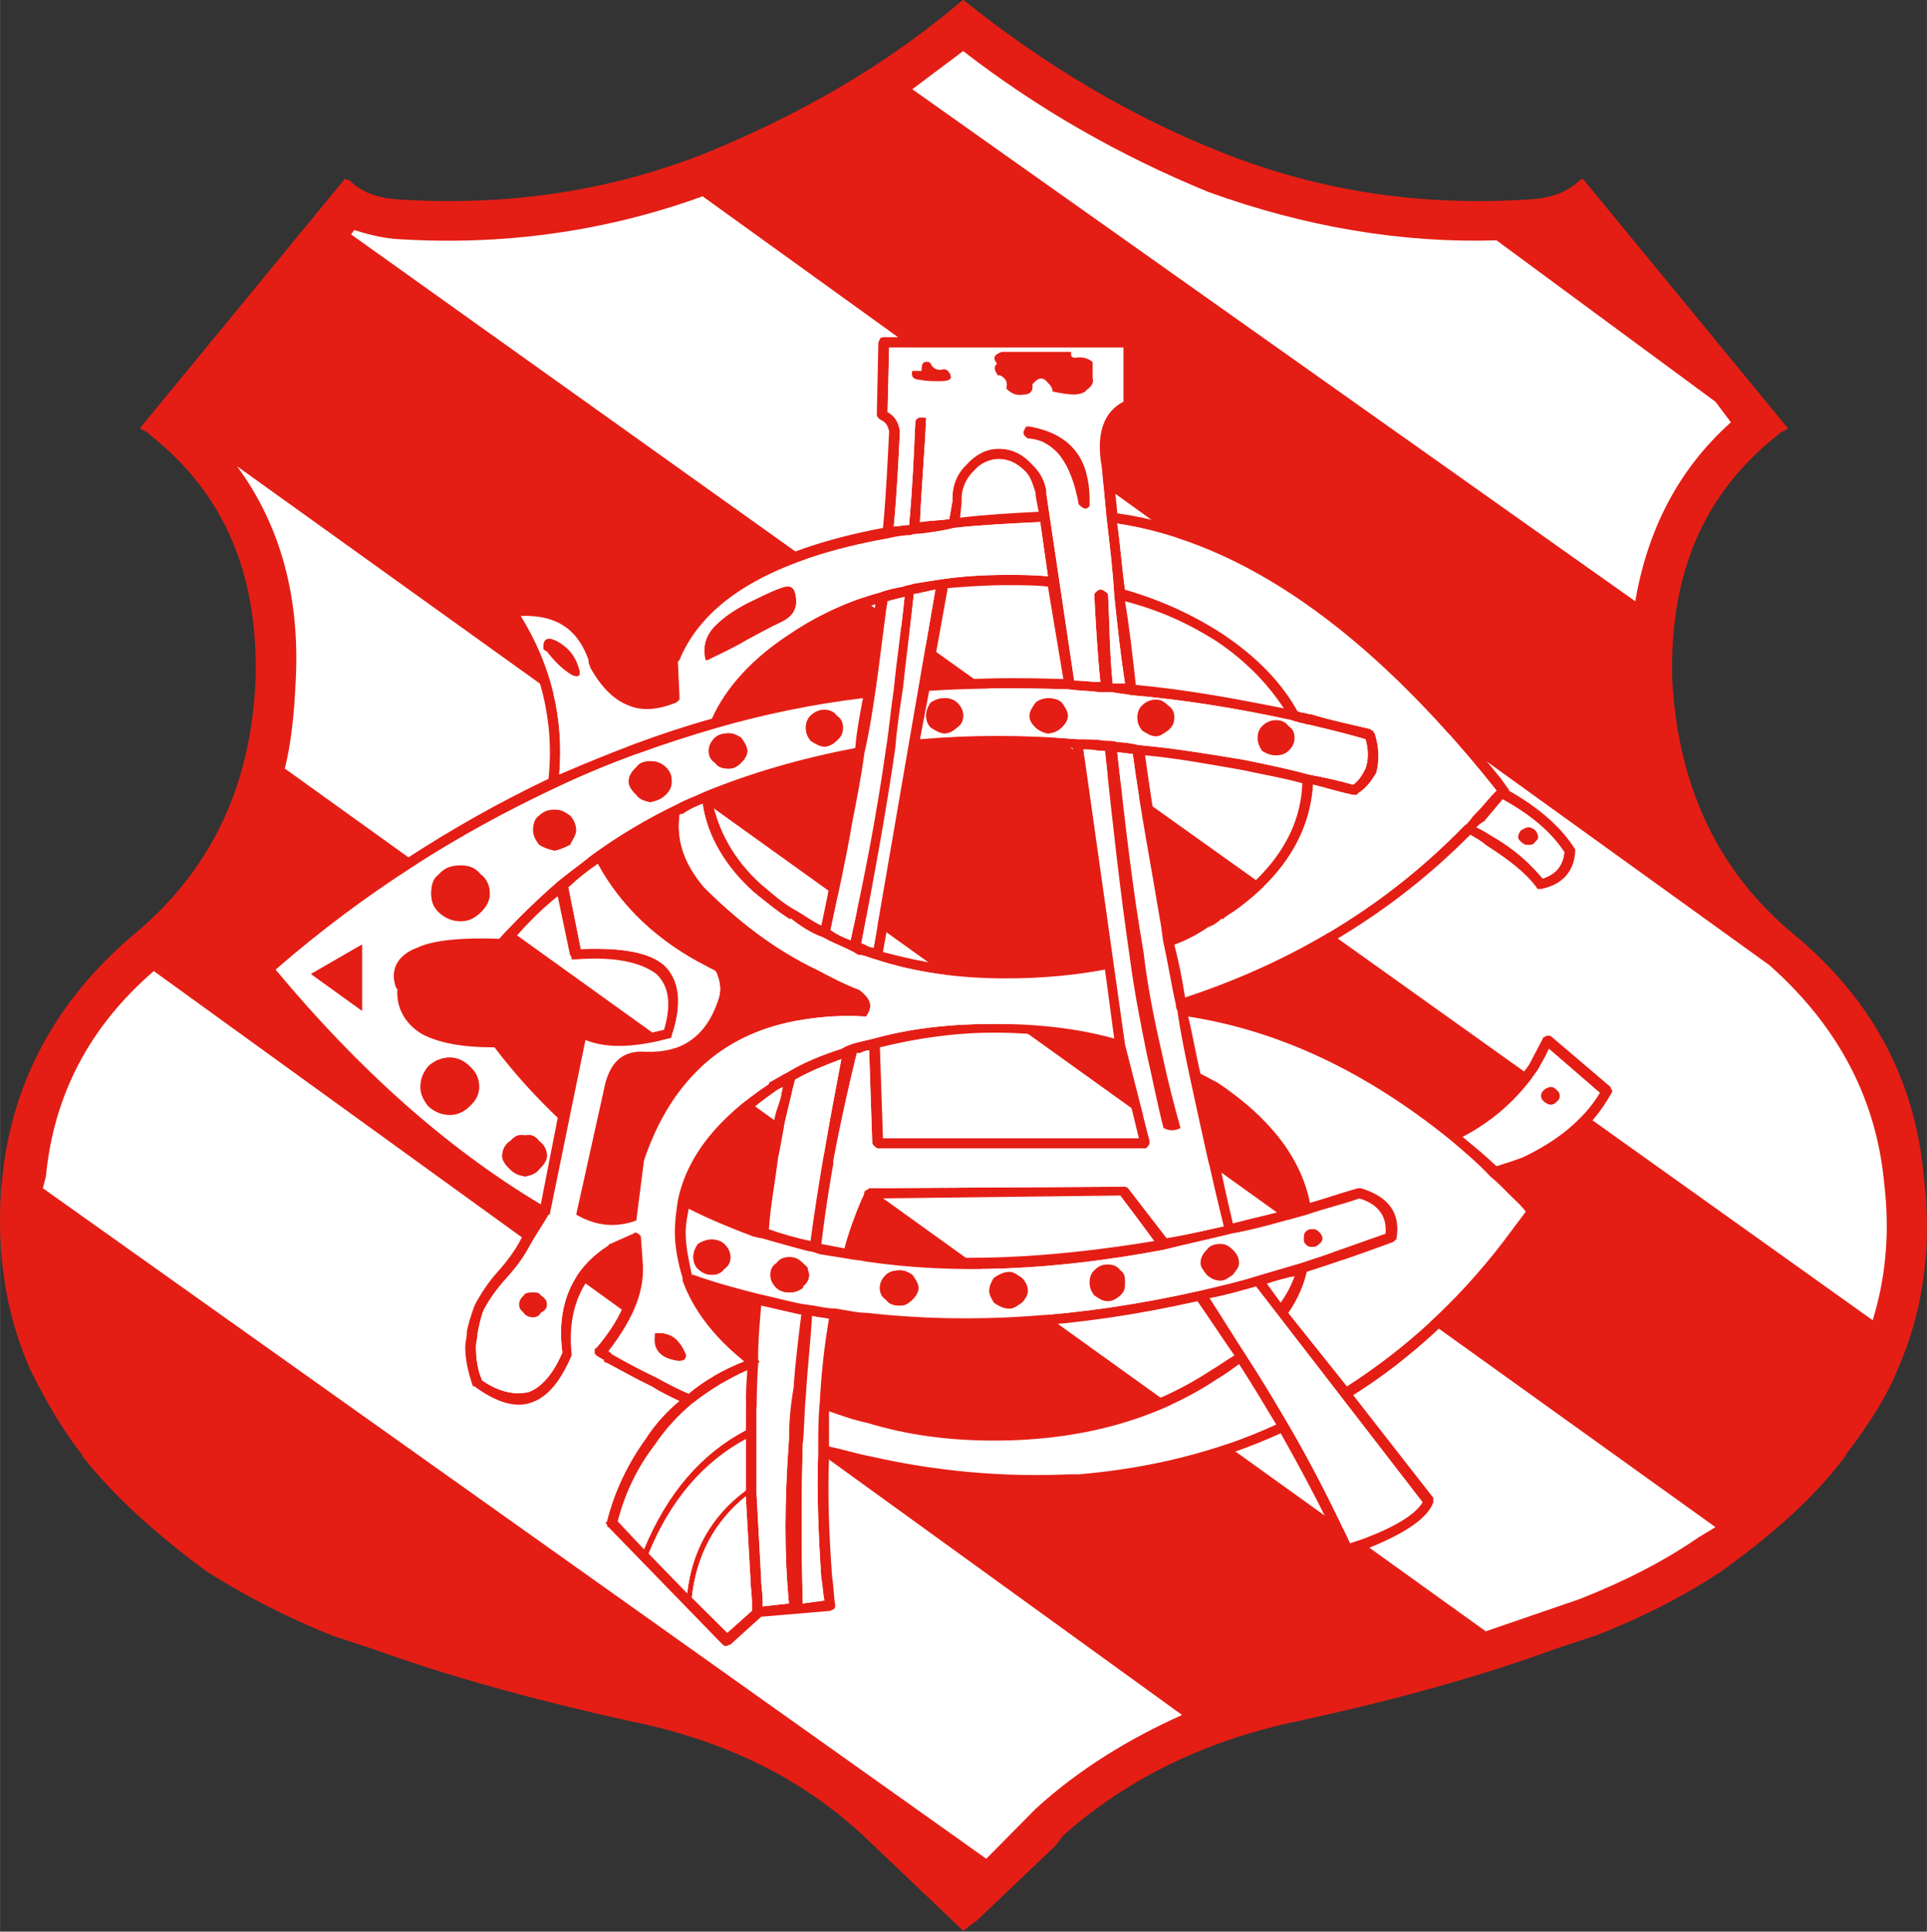 <?xml version="1.0" encoding="UTF-8" standalone="no"?>
<svg
   version="1.1"
   width="1.527in"
   height="1.531in"
   viewBox="0 0 109.943 110.237"
   id="svg63"
   sodipodi:docname="BANGU.cdr"
   xmlns:inkscape="http://www.inkscape.org/namespaces/inkscape"
   xmlns:sodipodi="http://sodipodi.sourceforge.net/DTD/sodipodi-0.dtd"
   xmlns="http://www.w3.org/2000/svg"
   xmlns:svg="http://www.w3.org/2000/svg">
  <rect x="0" y="0" width="109.943" height="110.237" fill="#333333" stroke="none"/>
  <defs
     id="defs63" />
  <sodipodi:namedview
     id="namedview63"
     pagecolor="#ffffff"
     bordercolor="#000000"
     borderopacity="0.25"
     inkscape:showpageshadow="2"
     inkscape:pageopacity="0.0"
     inkscape:pagecheckerboard="0"
     inkscape:deskcolor="#d1d1d1"
     inkscape:document-units="in" />
  <g
     id="Layer1003"
     transform="matrix(1,0,0,0.952,-53.029,-47.734)">
    <path
       d="m 143.163,60.943 c -0.702,0.704 -1.582,1.055 -2.726,1.143 -6.157,0.44 -11.962,-0.44 -17.504,-2.728 -5.365,-2.199 -10.377,-5.365 -14.952,-9.235 -4.31,3.871 -9.236,6.862 -14.777,9.235 -5.542,2.288 -11.435,3.168 -17.592,2.728 -1.056,-0.089 -2.023,-0.44 -2.639,-1.143 h -0.088 l -0.176,-0.088 -11.698,14.953 c 0.088,0 0.088,0.088 0.088,0.088 0.088,0 0.264,0.087 0.44,0.264 l 0.087,0.088 c 4.222,3.518 6.157,8.355 5.981,14.688 -0.264,6.333 -2.551,11.434 -7.037,15.305 -4.31,3.871 -6.773,8.62 -7.389,14.248 l -0.088,0.88 c -0.264,3.958 0.264,7.566 1.671,10.907 0.88,1.847 1.847,3.606 2.903,5.015 l 0.088,0.175 c 1.847,2.463 4.222,4.663 7.037,6.861 2.111,1.407 4.485,2.726 7.213,3.869 l 2.287,0.792 c 4.398,1.672 9.323,3.079 14.601,4.311 5.454,1.144 9.851,3.431 13.37,6.861 l 5.717,5.717 0.792,-0.616 4.486,-4.486 0.44,-0.615 c 3.695,-3.431 8.181,-5.717 13.458,-6.861 5.365,-1.232 10.29,-2.639 14.6,-4.311 l 2.287,-0.792 c 2.815,-1.142 5.19,-2.462 7.213,-3.869 2.901,-2.199 5.277,-4.398 7.036,-6.861 l 0.087,-0.175 c 1.407,-1.936 2.374,-3.608 2.902,-5.015 1.408,-3.341 1.935,-6.949 1.583,-10.907 l -0.087,-0.88 c -0.527,-5.717 -2.991,-10.466 -7.301,-14.248 -4.398,-3.783 -6.685,-8.883 -7.037,-15.305 -0.175,-6.332 1.759,-11.169 5.982,-14.688 l 0.087,-0.088 c 0.087,-0.089 0.265,-0.176 0.44,-0.264 l 0.087,-0.088 -11.697,-14.953 z"
       style="fill:#e41e15;fill-rule:evenodd"
       id="path10" />
    <path
       d="m 61.802,108.353 c -3.694,3.341 -5.718,7.476 -6.157,12.313 l -0.176,0.703 53.831,40.198 2.815,-2.991 c 2.462,-2.374 5.365,-4.223 8.356,-5.629 z"
       style="fill:#ffffff;fill-rule:evenodd"
       id="path11" />
    <path
       d="m 69.894,91.023 c -0.088,2.024 -0.264,3.696 -0.616,5.19 l 68.52,51.719 5.365,-1.936 c 2.551,-1.055 4.838,-2.287 6.774,-3.694 l 0.968,-0.615 -84.352,-63.594 c 2.463,3.518 3.607,7.829 3.343,12.929 z"
       style="fill:#ffffff;fill-rule:evenodd"
       id="path12" />
    <path
       d="m 73.237,63.933 -0.176,0.263 86.814,65.089 c 0.705,-2.374 0.968,-5.013 0.705,-7.739 l -0.088,-0.879 c -0.528,-4.925 -2.727,-9.148 -6.509,-12.666 L 93.115,61.91 c -5.542,2.111 -11.435,2.991 -17.592,2.551 -0.791,-0.087 -1.495,-0.265 -2.287,-0.528 z"
       style="fill:#ffffff;fill-rule:evenodd"
       id="path13" />
    <path
       d="m 138.413,64.549 c -5.366,0.176 -10.906,-0.792 -16.448,-2.902 -5.102,-2.199 -9.763,-5.014 -13.985,-8.445 l -2.902,2.288 41.252,30.696 c 0.704,-4.309 2.463,-7.915 5.454,-10.73 l -0.879,-1.232 z"
       style="fill:#ffffff;fill-rule:evenodd"
       id="path14" />
    <path
       d="m 117.655,70.706 c 0,-0.088 0,-0.175 0,-0.264 -0.088,-0.089 -0.175,-0.089 -0.263,-0.089 h -13.898 c -0.089,0 -0.176,0 -0.264,0.089 0,0.088 -0.088,0.176 -0.088,0.264 l -0.088,4.31 c 0,0 0,0.088 0.088,0.175 l 0.088,0.089 c 0.352,0.176 0.44,0.352 0.528,0.704 v 0 c -0.088,1.847 -0.176,3.87 -0.352,5.805 -6.684,1.319 -10.73,3.958 -12.226,7.654 0,0.087 -0.088,0.175 -0.088,0.263 0,0.088 0,0.088 0,0.177 l 0.088,1.935 c -0.792,0.265 -1.407,0.352 -2.111,0.087 -0.616,-0.351 -1.232,-1.054 -1.847,-2.022 0,-0.089 0,-0.177 -0.088,-0.265 -0.616,-2.374 -2.375,-3.431 -4.925,-3.166 -0.088,0 -0.088,0.087 -0.176,0.087 -0.088,0.087 -0.088,0.176 -0.088,0.176 0,0.088 0,0.176 0.088,0.176 1.847,3.167 2.639,6.509 2.287,9.939 -5.629,2.815 -10.995,6.509 -16.096,11.084 -0.088,0.087 -0.088,0.087 -0.088,0.175 -0.088,0.176 0,0.176 0,0.265 4.75,6.157 9.939,11.082 15.568,14.6 -0.351,0.44 -0.703,0.967 -0.967,1.495 -0.352,0.704 -0.792,1.319 -1.319,1.936 -0.528,0.615 -0.967,1.319 -1.319,2.022 -0.176,0.529 -0.352,1.056 -0.44,1.584 v 0.088 c 0,0.265 -0.088,0.527 -0.088,0.792 0,0.792 0.176,1.584 0.44,2.375 h 0.087 c 1.232,0.969 2.375,1.319 3.255,0.969 0.968,-0.352 1.671,-1.32 2.287,-2.816 v -0.087 c -0.264,-2.726 0.616,-4.75 2.551,-6.069 0,0 0,0 0,-0.088 l 0.791,-0.352 0.088,0.704 c -0.088,0 -0.088,0.088 -0.088,0.088 0.264,1.584 -0.352,3.431 -1.935,5.365 -0.088,0 -0.088,0.087 -0.088,0.177 0,0 0,0.088 0,0.175 0.088,0 0.088,0.087 0.088,0.087 l 0.44,0.265 c 0,0 0,0 0,0.087 0,0 0.088,0.088 0.176,0.088 v 0 c 0.792,0.44 1.671,0.967 2.55,1.407 0.528,0.352 1.056,0.617 1.584,0.879 -0.704,0.617 -1.407,1.409 -1.935,2.289 v 0 c -0.968,1.407 -1.759,3.078 -2.199,4.925 -0.088,0.087 -0.088,0.175 0,0.175 0,0.088 0,0.177 0.088,0.177 l 6.509,7.037 c 0,0 0.088,0.088 0.176,0.088 0.088,0 0.176,-0.088 0.264,-0.088 l 1.759,-1.671 3.958,-0.352 c 0,0 0.088,-0.088 0.176,-0.088 0.088,-0.088 0.088,-0.177 0.088,-0.264 -0.088,-0.528 -0.088,-1.143 -0.176,-1.672 -0.176,-2.549 -0.263,-4.925 -0.176,-7.212 0.704,0.175 1.495,0.44 2.375,0.615 3.695,0.879 7.477,1.144 11.434,1.056 0,0 0.089,0 0.177,0 v 0 c 0.087,-0.087 0.175,-0.087 0.263,-0.087 4.223,-0.265 8.004,-1.32 11.523,-2.991 1.32,2.462 2.463,4.75 3.518,7.124 0.089,0.088 0.089,0.175 0.176,0.175 0.088,0 0.088,0 0.264,0 2.816,-1.055 4.398,-2.109 4.75,-3.166 0,0 0,-0.088 0,-0.175 v -0.088 l -4.573,-6.157 c 3.342,-2.199 6.332,-5.19 9.059,-8.708 0.44,-0.704 0.968,-1.407 1.496,-2.111 0,-0.087 0,-0.087 0,-0.175 0,-0.089 0,-0.177 -0.088,-0.177 -0.264,-0.352 -0.528,-0.703 -0.792,-0.967 -0.352,-0.352 -0.704,-0.705 -1.055,-1.055 0.44,-0.177 0.88,-0.352 1.319,-0.529 2.199,-0.967 3.782,-2.462 4.749,-4.308 0.089,-0.089 0.089,-0.177 0.089,-0.265 -0.089,-0.088 -0.089,-0.088 -0.089,-0.176 l -3.341,-2.99 c -0.089,-0.088 -0.177,-0.088 -0.177,-0.088 -0.087,0 -0.175,0 -0.263,0.088 0,0 -0.089,0 -0.089,0.088 -0.264,0.527 -0.528,1.055 -0.791,1.583 -1.144,1.67 -2.551,2.989 -4.223,3.869 -4.75,-4.045 -9.763,-6.508 -15.216,-7.388 6.333,-2.199 11.699,-5.629 16.096,-10.291 0.264,0.176 0.616,0.352 0.88,0.616 1.319,0.88 2.286,1.671 2.903,2.551 0,0.088 0.088,0.088 0.088,0.088 0.087,0 0.087,0 0.175,0 1.231,-0.264 1.847,-1.056 1.936,-2.199 0,-0.088 0,-0.176 0,-0.176 -0.792,-1.319 -2.024,-2.462 -3.783,-3.518 0,-0.087 0,-0.087 -0.087,-0.175 l -0.352,-0.529 v 0 c -7.301,-9.499 -14.601,-14.864 -21.902,-15.921 -0.087,-0.967 -0.175,-1.847 -0.262,-2.814 -0.265,-1.759 0.087,-2.903 1.054,-3.43 0.088,0 0.088,-0.087 0.088,-0.087 0.088,-0.087 0.088,-0.087 0.088,-0.176 z m -0.527,0.264 v 3.254 c -1.143,0.616 -1.583,1.936 -1.232,3.958 v 0 c 0.089,1.056 0.177,2.024 0.265,2.991 0.175,1.583 0.352,3.078 0.44,4.662 0.175,1.759 0.352,3.518 0.615,5.277 -0.263,0 -0.44,0 -0.615,0 0,0 0,0 -0.087,0 -0.177,-1.759 -0.177,-3.607 -0.265,-5.366 -0.352,-0.351 -0.527,-0.351 -0.791,0 0.088,1.759 0.177,3.518 0.352,5.277 -0.527,0 -1.055,-0.087 -1.495,-0.087 l -1.584,-11.169 c 0,-0.089 0,-0.089 0,-0.177 -0.087,-0.615 -0.352,-1.143 -0.792,-1.582 -0.528,-0.617 -1.143,-0.968 -1.935,-0.968 -0.704,0 -1.319,0.351 -1.847,0.968 -0.527,0.527 -0.792,1.23 -0.792,2.022 0,0.089 0,0.089 0,0.089 0,0 0,0 0,0.088 l -0.176,1.055 c -0.616,0.088 -1.144,0.088 -1.671,0.176 0.088,-2.11 0.264,-4.134 0.352,-6.245 -0.352,-0.087 -0.528,0 -0.616,0.177 -0.088,2.11 -0.175,4.133 -0.352,6.157 0,0 0,0 0,0.087 -0.352,0 -0.616,0.088 -0.88,0.088 0.176,-1.934 0.264,-3.871 0.352,-5.717 v 0 c -0.088,-0.528 -0.263,-0.88 -0.704,-1.143 l 0.088,-3.87 z m -8.532,7.388 c 0.352,-0.439 0.88,-0.704 1.407,-0.704 0.616,0 1.056,0.264 1.495,0.704 0.352,0.352 0.44,0.792 0.616,1.32 0,0.089 0,0.089 0,0.176 v 0 l 0.176,0.967 c -1.671,0.088 -3.079,0.177 -4.486,0.353 l 0.088,-0.879 c 0,-0.088 0,-0.088 0,-0.088 v -0.088 c 0,0 0,0 0,-0.089 0,-0.615 0.264,-1.231 0.704,-1.671 z m 4.222,6.333 c -0.791,-0.088 -1.583,-0.088 -2.374,-0.088 -1.32,0 -2.551,0.088 -3.695,0.263 -0.527,0.088 -1.143,0.177 -1.583,0.265 -0.264,0.088 -0.44,0.088 -0.616,0.175 -0.44,0.088 -0.88,0.177 -1.319,0.352 -1.847,0.527 -3.606,1.407 -5.102,2.463 -2.199,1.495 -3.694,3.255 -4.485,5.101 -2.991,0.879 -5.806,2.024 -8.708,3.343 0.264,-3.343 -0.44,-6.509 -2.199,-9.5 2.023,-0.087 3.254,0.792 3.87,2.639 0,0.088 0,0.265 0.087,0.353 0,0 0,0 0,0.087 0.616,1.144 1.319,1.936 2.199,2.287 0.792,0.351 1.671,0.263 2.727,-0.176 v 0 c 0.088,-0.087 0.088,-0.087 0.176,-0.175 0,0 0,-0.089 0,-0.178 l -0.088,-2.022 c 0,-0.089 0,-0.089 0.088,-0.177 v 0 c 1.407,-3.605 5.365,-6.068 11.962,-7.3 0.352,-0.088 0.792,-0.177 1.232,-0.177 v 0 c 0.176,-0.087 0.351,-0.087 0.528,-0.087 0.615,-0.087 1.319,-0.175 1.935,-0.352 1.496,-0.175 3.167,-0.263 4.925,-0.351 z m -2.374,0.527 c 0.792,0 1.671,0 2.374,0.087 l 0.88,5.542 c -2.638,-0.087 -5.101,-0.087 -7.564,0.175 l 0.968,-5.628 c 1.056,-0.088 2.199,-0.176 3.343,-0.176 z m 5.365,6.421 c 0.176,0 0.439,0 0.705,0 0.35,0.087 0.702,0.087 1.054,0.176 2.991,0.265 6.07,0.792 9.148,1.495 0.175,0.089 0.352,0.089 0.527,0.176 0.176,0 0.265,0.087 0.44,0.087 1.055,0.265 2.111,0.527 3.254,0.88 0.176,0.616 0.176,1.232 0,1.759 -0.176,0.352 -0.351,0.705 -0.704,0.967 -0.88,-0.262 -1.672,-0.44 -2.551,-0.615 -1.232,-0.352 -2.463,-0.616 -3.694,-0.879 -2.024,-0.352 -4.047,-0.704 -5.981,-0.88 -0.353,-0.087 -0.792,-0.176 -1.232,-0.176 -0.175,-0.088 -0.44,-0.088 -0.702,-0.088 -0.529,-0.088 -1.057,-0.088 -1.584,-0.088 -3.079,-0.264 -6.069,-0.264 -8.971,0 l 0.527,-2.902 c 2.551,-0.175 5.278,-0.175 7.917,-0.088 0.615,0.088 1.232,0.088 1.847,0.176 z m 0.265,3.518 v 0 c 0.44,4.398 0.879,8.531 1.407,12.314 0.264,2.111 0.616,3.958 0.968,5.805 0.352,1.583 0.616,3.078 0.967,4.485 0.352,0.177 0.617,0.177 0.968,0 -0.351,-1.319 -0.703,-2.726 -0.968,-4.045 -0.44,-2.024 -0.879,-4.134 -1.143,-6.51 -0.617,-3.693 -1.056,-7.74 -1.496,-11.961 0.352,0 0.617,0.087 0.88,0.087 0.44,3.43 1.057,6.773 1.584,10.115 0.087,0.44 0.087,0.792 0.175,1.232 0.265,1.232 0.44,2.463 0.704,3.693 0,0.089 0,0.177 0.087,0.352 0.176,1.319 0.44,2.639 0.705,3.958 0.615,2.99 1.23,5.981 1.934,8.972 -1.143,0.263 -2.199,0.527 -3.253,0.703 -0.705,-0.967 -1.496,-2.022 -2.199,-2.991 0,0 -0.089,-0.088 -0.177,-0.088 0,0 0,0 -0.088,0 l -14.513,0.088 -0.088,0.089 c -0.087,0 -0.087,0.087 -0.175,0.087 0,0.175 -0.088,0.352 -0.176,0.528 -0.352,0.879 -0.703,1.846 -0.968,2.903 -0.44,-0.089 -0.88,-0.176 -1.32,-0.264 0,0 0.088,-0.967 0.352,-2.904 0.263,-1.934 0.792,-4.748 1.671,-8.531 0,0 0.088,0 0.176,0 0.176,-0.088 0.352,-0.176 0.528,-0.176 l 0.176,5.541 c 0,0.088 0.088,0.177 0.088,0.177 0.087,0.088 0.175,0.175 0.263,0.175 h 15.217 c 0,0 0,0 0.088,0 0,-0.087 0,-0.087 0.087,-0.087 0,-0.088 0,-0.088 0.088,-0.177 0,0 0,-0.088 0,-0.175 l -1.407,-5.805 v 0 l -2.375,-17.68 c 0.441,0 0.793,0.088 1.232,0.088 z m 1.759,-3.958 c -0.177,-1.671 -0.352,-3.343 -0.616,-5.015 1.936,0.529 3.607,1.32 5.19,2.376 1.759,1.231 2.991,2.639 3.87,4.046 -2.904,-0.616 -5.718,-1.144 -8.444,-1.407 z m 13.545,2.726 c -0.089,0 -0.089,0 -0.176,-0.087 -1.055,-0.265 -2.286,-0.528 -3.342,-0.879 -0.176,0 -0.352,-0.088 -0.44,-0.088 -0.176,0 -0.264,-0.089 -0.351,-0.089 -0.88,-1.67 -2.287,-3.253 -4.31,-4.66 -1.671,-1.144 -3.518,-2.023 -5.542,-2.639 -0.175,-1.319 -0.263,-2.638 -0.44,-3.958 7.125,1.143 14.25,6.332 21.374,15.655 l 0.264,0.352 c -0.44,0.44 -0.791,0.968 -1.231,1.407 -0.176,0.177 -0.352,0.528 -0.616,0.704 -4.31,4.662 -9.587,8.091 -15.92,10.29 -0.176,-1.142 -0.352,-2.11 -0.615,-3.166 0.703,-0.264 1.319,-0.615 1.934,-1.055 0.265,-0.089 0.528,-0.265 0.792,-0.529 v 0.089 c 0.175,-0.178 0.44,-0.352 0.704,-0.529 2.815,-2.11 4.31,-4.662 4.486,-7.565 0.703,0.177 1.495,0.44 2.287,0.617 0.087,0 0.087,0 0.175,0 0,0 0.089,0 0.089,-0.089 0.528,-0.351 0.79,-0.79 1.055,-1.231 0.175,-0.704 0.175,-1.496 -0.087,-2.376 -0.088,-0.087 -0.088,-0.087 -0.088,-0.175 z m -7.477,2.374 c 1.144,0.265 2.199,0.44 3.43,0.792 -0.087,2.726 -1.495,5.102 -4.221,7.212 -0.265,0.088 -0.529,0.264 -0.704,0.44 -0.264,0.176 -0.528,0.351 -0.792,0.44 -0.527,0.44 -1.055,0.704 -1.671,0.968 0,-0.265 -0.088,-0.528 -0.088,-0.792 -0.527,-3.255 -1.054,-6.598 -1.495,-9.94 1.847,0.177 3.606,0.528 5.541,0.879 z m -30.697,1.32 c -0.528,0.264 -1.056,0.44 -1.496,0.704 -1.759,0.88 -3.43,1.934 -4.925,3.079 -0.616,0.527 -1.32,1.054 -1.935,1.583 -1.144,1.056 -2.287,2.199 -3.343,3.43 -2.111,-0.088 -3.782,0.088 -4.662,0.528 -1.143,0.44 -1.583,1.32 -1.231,2.375 v 0 c 0,0 0,0.088 0.088,0.088 -0.088,1.144 0.44,2.111 1.407,2.726 0.968,0.528 2.287,0.792 4.134,0.792 1.143,1.584 2.374,2.991 3.606,4.222 l -0.968,5.19 c -5.453,-3.431 -10.467,-8.181 -15.129,-14.074 5.102,-4.662 10.467,-8.18 16.008,-10.906 2.99,-1.496 6.069,-2.639 9.235,-3.607 2.639,-0.791 5.453,-1.408 8.268,-1.76 -0.176,0.968 -0.352,1.935 -0.44,2.99 -3.078,0.617 -5.98,1.496 -8.619,2.639 z M 105.253,85.746 c 0.352,-0.087 0.792,-0.175 1.144,-0.263 l -3.518,21.461 c -0.264,0 -0.44,-0.176 -0.704,-0.264 v 0 c 0.704,-3.87 1.407,-7.829 1.936,-11.699 0.088,-1.231 0.263,-2.374 0.44,-3.605 0.176,-1.847 0.44,-3.783 0.616,-5.63 z m -1.583,0.44 c 0.264,-0.087 0.616,-0.174 0.968,-0.263 -0.176,1.847 -0.44,3.693 -0.616,5.541 -0.176,1.231 -0.264,2.375 -0.44,3.518 -0.528,3.958 -1.231,7.741 -2.023,11.523 -0.44,-0.176 -0.792,-0.351 -1.144,-0.616 0.44,-2.199 0.879,-4.222 1.231,-6.421 0.264,-1.408 0.528,-2.815 0.704,-4.222 0.264,-1.145 0.44,-2.375 0.615,-3.606 0.264,-1.848 0.44,-3.695 0.704,-5.455 z m -5.189,2.376 v 0.088 c 1.319,-0.967 2.902,-1.759 4.485,-2.287 -0.175,1.671 -0.352,3.341 -0.615,5.014 -2.727,0.351 -5.366,0.879 -7.916,1.671 0.704,-1.671 2.111,-3.166 4.046,-4.486 z m -4.838,9.499 c 2.551,-1.054 5.189,-1.934 8.092,-2.462 -0.264,1.23 -0.44,2.55 -0.703,3.781 -0.352,2.024 -0.704,4.135 -1.144,6.246 -0.527,-0.264 -0.967,-0.616 -1.407,-0.88 -0.792,-0.44 -1.408,-1.056 -2.023,-1.583 -1.583,-1.495 -2.463,-3.255 -2.814,-5.102 z m 4.485,7.214 v -0.089 c 0.528,0.44 1.144,0.88 1.847,1.143 0.44,0.265 0.879,0.44 1.407,0.705 0.176,0.087 0.352,0.175 0.616,0.351 0.351,0 0.615,0.176 0.967,0.264 2.287,0.792 4.75,1.144 7.477,1.144 1.934,0 3.87,-0.177 5.63,-0.528 l 0.527,4.134 c -2.112,-0.616 -4.398,-0.88 -6.862,-0.88 -2.462,0 -4.749,0.264 -6.86,0.88 v 0 c -0.353,0.087 -0.704,0.175 -1.056,0.264 -0.263,0.089 -0.528,0.176 -0.791,0.352 -1.056,0.352 -2.111,0.792 -3.078,1.408 -0.352,0.176 -0.704,0.44 -1.056,0.615 v 0.088 c -2.903,2.024 -4.662,4.31 -5.189,6.949 -0.088,0.615 -0.176,1.232 -0.176,1.934 0,0.88 0.176,1.848 0.44,2.728 v -0.089 c 0,0.089 0,0.177 0,0.265 0.616,1.759 1.759,3.343 3.518,4.838 -1.232,0.527 -2.287,1.144 -3.166,1.934 -0.616,-0.263 -1.232,-0.615 -1.847,-0.967 v 0 c -0.88,-0.44 -1.671,-0.879 -2.551,-1.407 v 0 c 0,-0.088 -0.088,-0.088 -0.088,-0.088 l -0.088,-0.088 c 1.496,-2.024 2.111,-3.783 1.936,-5.455 v -0.087 l -0.088,-1.232 c 0,-0.088 0,-0.175 -0.088,-0.175 0,-0.088 -0.088,-0.088 -0.088,-0.088 -0.088,-0.089 -0.175,-0.089 -0.263,0 l -1.32,0.615 c 0,0 -0.088,0 -0.088,0.088 -2.111,1.407 -2.99,3.606 -2.639,6.421 -0.528,1.319 -1.231,2.111 -1.935,2.374 -0.792,0.177 -1.671,0 -2.639,-0.703 -0.264,-0.617 -0.352,-1.319 -0.352,-2.024 v 0 c 0,-0.264 0.088,-0.527 0.088,-0.792 0.088,-0.44 0.176,-0.967 0.352,-1.407 0.352,-0.704 0.792,-1.319 1.32,-1.934 0.528,-0.617 0.968,-1.232 1.319,-1.936 0.352,-0.703 0.791,-1.32 1.055,-1.847 0.088,0 0.088,0 0.088,-0.087 l 2.023,-10.38 c 1.232,0.528 2.815,0.44 4.75,-0.087 0.088,0 0.088,0 0.176,-0.088 v -0.088 c 0.616,-1.936 0.44,-3.342 -0.44,-4.222 -0.879,-0.792 -2.463,-1.056 -4.75,-0.967 l -0.704,-3.695 c 0.528,-0.527 1.056,-0.968 1.671,-1.407 1.32,2.551 3.431,4.662 6.245,6.157 0.264,0.176 0.44,0.176 0.528,0.352 0.264,0.704 0.264,1.143 0.088,1.671 -0.704,2.199 -2.11,3.166 -4.134,3.079 -1.232,-0.088 -1.935,0.528 -2.287,1.847 l -1.671,7.916 c 1.144,0.704 2.287,0.792 3.43,0.352 l 0.44,-3.606 c 1.583,-4.927 4.662,-7.741 9.148,-8.445 1.055,-0.175 2.199,-0.263 3.518,-0.175 0.44,-0.616 0.263,-1.056 -0.352,-1.584 -0.88,-0.351 -1.671,-0.791 -2.463,-1.231 -2.462,-1.231 -4.574,-2.99 -6.42,-4.926 -1.144,-1.407 -1.584,-2.814 -1.407,-4.309 0,-0.088 0.088,-0.088 0.176,-0.088 0.352,-0.263 0.704,-0.44 1.144,-0.615 0.264,1.934 1.319,3.782 2.902,5.277 0.616,0.527 1.319,1.144 2.111,1.672 z m -12.138,6.596 c -0.088,0 -0.088,0.087 -0.088,0.175 l -0.88,4.398 c -1.231,-1.143 -2.287,-2.551 -3.342,-3.958 v -0.087 l -0.176,-0.088 c 0,0 -0.088,0 -0.176,0 -1.672,0 -2.991,-0.265 -3.871,-0.704 -0.879,-0.527 -1.231,-1.232 -1.231,-2.287 v -0.087 c 0,0 0,0 0,-0.088 v 0 c -0.264,-0.791 0,-1.32 0.88,-1.671 0.879,-0.44 2.375,-0.528 4.574,-0.44 0,0 0,0 0.088,-0.089 0.087,0 0.087,0 0.176,0 0.879,-1.143 1.847,-2.199 2.903,-3.079 l 0.703,3.519 c 0.088,0.088 0.088,0.176 0.088,0.264 0.088,0 0.176,0 0.264,0 2.199,-0.175 3.695,0.176 4.574,0.879 0.704,0.704 0.879,1.759 0.44,3.343 -1.935,0.527 -3.43,0.44 -4.574,-0.088 -0.088,0 -0.175,0 -0.175,0 -0.088,0 -0.176,0.088 -0.176,0.088 z m 6.157,12.137 c 0,-0.44 0.088,-0.967 0.176,-1.407 1.143,0.617 2.374,1.144 3.694,1.671 0.088,0 0.264,0.088 0.44,0.088 0.88,0.264 1.759,0.527 2.727,0.792 0.176,0 0.352,0.088 0.616,0.175 v 0 c 0.527,0.089 1.055,0.177 1.583,0.265 0.352,0.087 0.704,0.087 1.056,0.175 5.101,0.792 10.73,0.529 16.975,-0.702 1.319,-0.352 2.551,-0.617 3.87,-0.967 1.407,-0.265 2.815,-0.704 4.311,-1.144 0.967,-0.352 2.023,-0.615 2.991,-0.967 1.142,0.352 1.582,1.142 1.494,2.111 -1.671,0.615 -3.254,1.23 -4.838,1.759 -0.88,0.263 -1.672,0.527 -2.551,0.79 -1.055,0.352 -2.199,0.617 -3.253,0.88 -6.685,1.584 -13.018,2.024 -18.912,1.319 -0.616,0 -1.231,-0.175 -1.847,-0.262 -0.352,0 -0.792,-0.088 -1.232,-0.177 -0.175,0 -0.44,-0.088 -0.615,-0.088 -0.879,-0.175 -1.759,-0.44 -2.55,-0.615 -1.319,-0.352 -2.551,-0.704 -3.695,-1.144 -0.088,0 -0.088,0 -0.088,0 -0.175,-0.88 -0.352,-1.671 -0.352,-2.551 z m 6.245,-9.147 c 0.88,-0.528 1.759,-0.879 2.639,-1.231 -0.704,3.87 -1.32,7.476 -1.759,10.906 -0.792,-0.177 -1.671,-0.44 -2.375,-0.705 0.088,-1.407 0.352,-2.814 0.528,-4.31 0.176,-0.792 0.264,-1.582 0.44,-2.374 v 0 c 0.088,-0.352 0.176,-0.792 0.264,-1.144 0.088,-0.44 0.176,-0.792 0.264,-1.143 z m -1.144,2.199 v 0 c -0.176,0.79 -0.264,1.582 -0.44,2.374 -0.176,1.407 -0.352,2.814 -0.527,4.223 h -0.088 c -1.319,-0.44 -2.639,-1.056 -3.782,-1.671 0.527,-2.376 2.199,-4.486 4.837,-6.422 0.088,-0.087 0.264,-0.175 0.44,-0.263 0,0.176 -0.088,0.351 -0.088,0.528 -0.088,0.44 -0.264,0.792 -0.352,1.232 z m 5.542,5.188 c 0,-0.087 0.088,-0.175 0.088,-0.263 l 14.073,-0.177 c 0.703,0.969 1.319,1.848 1.934,2.728 -6.069,1.055 -11.435,1.319 -16.36,0.615 -0.264,0 -0.44,0 -0.704,-0.087 0.264,-0.967 0.616,-1.936 0.968,-2.816 z m 0.615,-3.869 -0.175,-5.454 c 2.023,-0.527 4.222,-0.88 6.509,-0.88 2.551,0 4.838,0.352 7.036,0.968 l 1.232,5.366 z m -10.555,8.971 c 0.968,0.265 1.935,0.615 2.991,0.88 -0.088,0.967 -0.088,1.934 -0.177,2.903 -1.319,-1.232 -2.287,-2.464 -2.815,-3.783 z m 6.509,1.672 c 0.351,0.088 0.616,0.088 0.967,0.175 -0.264,1.584 -0.44,3.256 -0.527,5.015 -0.088,0.967 -0.088,1.847 -0.088,2.814 -0.088,2.464 0,5.013 0.176,7.741 v 0 c 0.088,0.44 0.088,0.879 0.176,1.319 l -1.231,0.176 c -0.088,-3.254 -0.088,-6.422 0,-9.5 0.088,-1.055 0.088,-2.022 0.176,-2.989 0.088,-1.584 0.264,-3.168 0.352,-4.75 z m -0.704,-0.088 h 0.088 c -0.176,1.494 -0.352,2.989 -0.44,4.398 -0.176,1.055 -0.264,2.11 -0.264,3.079 -0.264,3.781 -0.264,7.037 0,9.851 l -1.496,0.175 c 0,-0.088 0,-0.175 0,-0.263 0,-0.527 -0.088,-0.967 -0.088,-1.407 -0.088,-1.759 -0.175,-3.43 -0.264,-5.103 0,-0.087 0,-0.175 0,-0.175 v -0.089 c 0,0 0,-0.088 0,-0.176 0,-1.054 0,-2.023 0,-3.078 0,-0.175 0,-0.264 0,-0.44 0,0 0,-0.352 0,-1.055 0,-0.529 0,-1.408 0.088,-2.728 0,0 0,0 0,-0.087 0.087,0 0.087,-0.088 0,-0.175 0,0 0,0 0,-0.088 0,-1.056 0.087,-2.111 0.175,-3.168 0.704,0.177 1.496,0.352 2.199,0.529 z m -3.079,6.684 v 0.088 c 0,0 0,0.088 0,0.175 -2.55,1.409 -4.486,3.783 -5.805,7.126 l -1.495,-1.671 c 0.44,-1.759 1.143,-3.256 2.111,-4.575 0.616,-0.967 1.319,-1.759 2.111,-2.462 0.968,-0.792 2.023,-1.496 3.167,-2.024 -0.088,1.144 -0.088,2.287 -0.088,3.343 z m 4.838,-1.496 c 0.088,-1.759 0.264,-3.341 0.528,-4.838 0.44,0.09 0.967,0.09 1.496,0.177 5.981,0.703 12.226,0.263 18.911,-1.319 0.703,1.054 1.407,2.199 2.111,3.253 -0.44,0.265 -0.88,0.617 -1.32,0.88 -3.429,2.376 -7.564,3.606 -12.402,3.606 -2.55,0 -4.837,-0.35 -7.037,-0.967 -0.791,-0.263 -1.583,-0.527 -2.287,-0.792 z m -4.838,2.289 c 0,0.879 0,1.847 0,2.813 0,0.088 0,0.176 0,0.265 -2.023,1.582 -3.078,3.693 -3.342,6.157 l -2.199,-2.376 c 1.231,-3.166 3.079,-5.452 5.541,-6.859 z m 7.213,1.055 v 0 c -0.88,-0.175 -1.671,-0.44 -2.463,-0.615 0,-0.704 0,-1.409 0,-2.111 0.704,0.263 1.407,0.527 2.199,0.702 2.199,0.704 4.574,1.057 7.213,1.057 4.926,0 9.236,-1.232 12.754,-3.696 v 0 c 0.44,-0.263 0.88,-0.615 1.232,-0.879 0.704,1.144 1.407,2.376 2.111,3.608 -3.43,1.67 -7.301,2.639 -11.259,2.989 h -0.088 c -0.087,0 -0.175,0 -0.264,0 -0.089,0 -0.089,0 -0.176,0 v 0 c -3.782,0.177 -7.564,-0.175 -11.258,-1.055 z m -8.268,10.555 -2.023,-2.111 c 0.264,-2.551 1.32,-4.573 3.078,-6.069 0.088,1.672 0.177,3.256 0.265,4.927 0,0.44 0.087,0.967 0.087,1.495 0,0 0,0.088 0,0.175 v 0.265 z m 47.761,-46.793 c -0.088,0.88 -0.528,1.32 -1.231,1.583 -0.703,-0.88 -1.583,-1.759 -2.902,-2.551 -0.265,-0.175 -0.527,-0.351 -0.879,-0.527 0.175,-0.175 0.264,-0.264 0.44,-0.353 0.352,-0.44 0.703,-0.879 1.055,-1.319 1.672,0.968 2.816,2.024 3.518,3.167 z m 2.024,14.424 c -0.968,1.671 -2.464,2.903 -4.399,3.87 -0.44,0.177 -0.967,0.352 -1.495,0.527 -0.616,-0.615 -1.231,-1.142 -1.935,-1.759 1.76,-0.967 3.167,-2.286 4.311,-4.045 0.175,-0.352 0.44,-0.792 0.615,-1.232 z m -8.533,2.816 c 0.792,0.703 1.584,1.407 2.288,2.199 0.527,0.44 0.88,0.879 1.407,1.407 v 0 c 0.176,0.175 0.44,0.44 0.615,0.704 -0.439,0.615 -0.88,1.23 -1.319,1.847 -2.639,3.606 -5.629,6.42 -8.883,8.619 l -3.342,-4.398 c 0.528,-0.79 0.88,-1.67 1.056,-2.462 1.583,-0.527 3.254,-1.144 4.838,-1.759 0.088,0 0.088,-0.088 0.176,-0.088 0,0 0,-0.089 0.088,-0.089 0.264,-1.495 -0.351,-2.55 -2.023,-3.078 0,0 -0.087,0 -0.175,0 -0.88,0.264 -1.848,0.617 -2.727,0.879 -0.528,-2.726 -2.287,-5.1 -5.278,-7.212 -0.352,-0.176 -0.615,-0.352 -0.967,-0.527 -0.264,-1.145 -0.44,-2.288 -0.704,-3.431 5.366,0.879 10.291,3.431 14.953,7.388 z m -19.879,-10.906 c -1.671,0.44 -3.518,0.704 -5.452,0.704 -2.551,0 -4.838,-0.44 -7.037,-1.056 l 2.024,-12.137 c 2.814,-0.264 5.717,-0.264 8.796,-0.089 z m 5.806,7.74 c 0.088,0.088 0.264,0.176 0.44,0.263 2.903,2.024 4.574,4.31 5.014,6.862 -1.232,0.44 -2.551,0.703 -3.783,1.055 -0.615,-2.726 -1.142,-5.453 -1.671,-8.179 z m 0.352,12.665 c 0.879,-0.175 1.759,-0.44 2.638,-0.703 l 9.5,12.929 c -0.44,0.792 -1.847,1.671 -4.135,2.463 -1.055,-2.376 -2.198,-4.75 -3.518,-7.124 -0.791,-1.409 -1.583,-2.816 -2.463,-4.223 -0.704,-1.144 -1.319,-2.199 -2.023,-3.343 z m 4.837,-1.319 c -0.175,0.529 -0.44,1.056 -0.791,1.584 l -0.79,-1.144 c 0.527,-0.175 1.055,-0.35 1.582,-0.44 z"
       style="fill:#e41e15;fill-rule:evenodd"
       id="path15" />
    <path
       d="M 117.127,74.224 V 70.97 H 103.758 l -0.088,3.87 c 0.44,0.264 0.616,0.616 0.704,1.143 v 0 c -0.088,1.847 -0.175,3.783 -0.352,5.717 0.264,0 0.528,-0.088 0.88,-0.088 0,-0.087 0,-0.087 0,-0.087 0.176,-2.024 0.264,-4.047 0.352,-6.157 0.088,-0.177 0.264,-0.265 0.616,-0.177 -0.088,2.111 -0.264,4.135 -0.352,6.245 0.527,-0.088 1.055,-0.088 1.671,-0.176 l 0.176,-1.055 c 0,-0.088 0,-0.088 0,-0.088 0,0 0,0 0,-0.089 0,-0.791 0.265,-1.495 0.792,-2.022 0.528,-0.617 1.143,-0.968 1.847,-0.968 0.792,0 1.407,0.351 1.935,0.968 0.439,0.44 0.704,0.967 0.792,1.582 0,0.088 0,0.088 0,0.177 l 1.584,11.169 c 0.44,0 0.968,0.087 1.495,0.087 -0.175,-1.759 -0.264,-3.518 -0.352,-5.277 0.265,-0.351 0.439,-0.351 0.791,0 0.088,1.759 0.088,3.607 0.265,5.366 0.087,0 0.087,0 0.087,0 0.175,0 0.352,0 0.615,0 -0.263,-1.759 -0.44,-3.518 -0.615,-5.277 -0.087,-1.584 -0.265,-3.079 -0.44,-4.662 -0.087,-0.967 -0.176,-1.935 -0.265,-2.991 v 0 c -0.351,-2.022 0.089,-3.342 1.232,-3.958 z m -2.726,-2.639 c 0.44,-0.087 0.792,0.087 0.968,0.265 0,0.087 0,0.263 0,0.352 0,0.088 0,0.175 0,0.264 0,0.087 0,0.265 0,0.353 0.087,0.264 -0.087,0.527 -0.353,0.704 -0.087,0.175 -0.44,0.264 -0.703,0.264 -0.44,0 -0.792,-0.088 -1.232,-0.175 0,-0.176 -0.087,-0.352 -0.265,-0.528 -0.263,-0.351 -0.527,-0.351 -0.879,0.088 0,0 0,0.088 0,0.175 0,0.265 -0.176,0.44 -0.44,0.44 -0.44,0.087 -0.703,0 -1.055,-0.352 0.088,-0.352 0,-0.615 -0.352,-0.792 -0.088,0 -0.176,0 -0.176,-0.089 -0.176,-0.263 -0.176,-0.44 0,-0.615 v 0 c -0.264,-0.352 -0.176,-0.527 0.264,-0.704 0.44,0 0.792,0 1.231,0 0.352,0 0.704,0 1.145,0 0.263,0 0.527,0 0.879,0 0.176,0 0.44,0 0.703,0 0,0.265 0,0.352 0.265,0.352 z m -2.815,4.134 c 0,0 0.088,0 0.176,0 2.374,0.441 3.519,1.935 3.431,4.75 -0.177,0.265 -0.352,0.177 -0.617,-0.088 -0.44,-2.551 -1.407,-3.87 -2.902,-3.958 -0.264,-0.175 -0.352,-0.352 -0.088,-0.704 z m -5.541,-3.869 c 0,0 0,0 0.088,0.087 0.088,0.264 0.352,0.44 0.704,0.352 0.088,0 0.176,0 0.264,0.087 0.352,0.441 0.176,0.616 -0.44,0.616 -0.351,0 -0.791,0 -1.143,-0.087 -0.352,0 -0.528,-0.175 -0.44,-0.528 0.087,0 0.087,0 0.175,0 0.088,0 0.264,0 0.352,0 0,-0.44 0.088,-0.616 0.44,-0.527 z"
       style="fill:#ffffff;fill-rule:evenodd"
       id="path16" />
    <path
       d="m 111.762,75.719 c -0.088,0 -0.176,0 -0.176,0 -0.264,0.352 -0.176,0.529 0.088,0.704 1.495,0.088 2.462,1.407 2.902,3.958 0.264,0.265 0.44,0.353 0.617,0.088 0.088,-2.814 -1.057,-4.309 -3.431,-4.75 z"
       style="fill:#e41e15;fill-rule:evenodd"
       id="path17" />
    <path
       d="m 106.133,71.937 c -0.088,-0.087 -0.088,-0.087 -0.088,-0.087 -0.351,-0.088 -0.44,0.087 -0.44,0.527 -0.088,0 -0.264,0 -0.352,0 -0.088,0 -0.088,0 -0.175,0 -0.088,0.353 0.087,0.528 0.44,0.528 0.352,0.087 0.791,0.087 1.143,0.087 0.616,0 0.792,-0.175 0.44,-0.616 -0.088,-0.087 -0.176,-0.087 -0.264,-0.087 -0.352,0.087 -0.616,-0.088 -0.704,-0.352 z"
       style="fill:#e41e15;fill-rule:evenodd"
       id="path18" />
    <path
       d="m 110.443,84.603 c 0.792,0 1.583,0 2.374,0.088 l -0.44,-3.255 c -1.758,0.089 -3.429,0.176 -4.925,0.351 -0.616,0.177 -1.319,0.265 -1.935,0.352 -0.176,0 -0.352,0 -0.528,0.087 v 0 c -0.44,0 -0.879,0.089 -1.232,0.177 -6.597,1.231 -10.555,3.694 -11.962,7.3 v 0 c -0.088,0.088 -0.088,0.088 -0.088,0.177 l 0.088,2.022 c 0,0.088 0,0.178 0,0.178 -0.088,0.087 -0.088,0.087 -0.176,0.175 v 0 c -1.055,0.439 -1.935,0.527 -2.727,0.176 -0.88,-0.351 -1.583,-1.144 -2.199,-2.287 0,-0.087 0,-0.087 0,-0.087 -0.087,-0.088 -0.087,-0.264 -0.087,-0.353 -0.616,-1.847 -1.847,-2.726 -3.87,-2.639 1.759,2.991 2.463,6.157 2.199,9.5 2.903,-1.319 5.717,-2.464 8.708,-3.343 0.791,-1.846 2.286,-3.606 4.485,-5.101 1.495,-1.057 3.255,-1.936 5.102,-2.463 0.44,-0.175 0.88,-0.264 1.319,-0.352 0.176,-0.087 0.352,-0.087 0.616,-0.175 0.44,-0.087 1.056,-0.176 1.583,-0.265 1.144,-0.175 2.375,-0.263 3.695,-0.263 z m -17.152,5.101 c -0.175,-0.791 0,-1.495 0.616,-2.11 0.528,-0.528 1.056,-0.879 1.671,-1.231 0.704,-0.351 1.32,-0.704 2.023,-0.968 0.44,-0.176 0.704,-0.088 0.792,0.351 0.176,0.792 -0.088,1.319 -0.792,1.672 -0.704,0.352 -1.319,0.704 -1.935,1.056 -0.703,0.44 -1.407,0.791 -2.111,1.143 -0.088,0.087 -0.176,0.087 -0.264,0.087 z m -7.212,0.617 c 0.088,0.352 -0.088,0.44 -0.44,0.263 -0.528,-0.351 -0.968,-0.791 -1.407,-1.407 -0.088,0 -0.088,-0.088 -0.176,-0.088 -0.088,-0.616 0.176,-0.792 0.704,-0.528 0.791,0.44 1.143,1.055 1.319,1.759 z"
       style="fill:#ffffff;fill-rule:evenodd"
       id="path19" />
    <path
       d="m 93.907,87.594 c -0.616,0.616 -0.791,1.319 -0.616,2.11 0.088,0 0.176,0 0.264,-0.087 0.704,-0.352 1.408,-0.704 2.111,-1.143 0.616,-0.352 1.232,-0.704 1.935,-1.056 0.704,-0.352 0.968,-0.88 0.792,-1.672 -0.088,-0.44 -0.352,-0.527 -0.792,-0.351 -0.704,0.264 -1.319,0.616 -2.023,0.968 -0.615,0.352 -1.143,0.703 -1.671,1.231 z"
       style="fill:#e41e15;fill-rule:evenodd"
       id="path20" />
    <path
       d="m 85.638,90.584 c 0.352,0.177 0.528,0.089 0.44,-0.263 -0.176,-0.704 -0.528,-1.319 -1.319,-1.759 -0.528,-0.264 -0.791,-0.088 -0.704,0.528 0.088,0 0.088,0.088 0.176,0.088 0.44,0.616 0.879,1.056 1.407,1.407 z"
       style="fill:#e41e15;fill-rule:evenodd"
       id="path21" />
    <path
       d="m 116.513,91.641 c -0.265,0 -0.529,0 -0.705,0 -0.615,-0.088 -1.232,-0.088 -1.847,-0.176 -2.639,-0.087 -5.366,-0.087 -7.917,0.088 l -0.527,2.902 c 2.902,-0.264 5.893,-0.264 8.971,0 0.527,0 1.056,0 1.584,0.088 0.263,0 0.527,0 0.702,0.088 0.44,0 0.88,0.089 1.232,0.176 1.934,0.175 3.957,0.528 5.981,0.88 1.231,0.264 2.462,0.527 3.694,0.879 0.879,0.175 1.671,0.353 2.551,0.615 0.352,-0.262 0.527,-0.615 0.704,-0.967 0.176,-0.527 0.176,-1.143 0,-1.759 -1.144,-0.352 -2.199,-0.615 -3.254,-0.88 -0.175,0 -0.264,-0.087 -0.44,-0.087 -0.175,-0.087 -0.353,-0.087 -0.527,-0.176 -3.079,-0.704 -6.157,-1.23 -9.148,-1.495 -0.352,-0.088 -0.704,-0.088 -1.054,-0.176 z m -3.696,2.461 c -0.175,0 -0.527,-0.175 -0.703,-0.351 -0.176,-0.176 -0.352,-0.44 -0.352,-0.704 0,-0.265 0.176,-0.527 0.352,-0.792 0.176,-0.175 0.528,-0.264 0.703,-0.264 0.352,0 0.617,0.089 0.792,0.264 0.175,0.265 0.352,0.527 0.352,0.792 0,0.264 -0.177,0.527 -0.352,0.704 -0.176,0.176 -0.44,0.351 -0.792,0.351 z M 107.98,93.048 c 0,0.264 -0.088,0.527 -0.351,0.704 -0.177,0.176 -0.44,0.351 -0.704,0.351 -0.264,0 -0.527,-0.175 -0.791,-0.351 -0.176,-0.176 -0.264,-0.44 -0.264,-0.704 0,-0.265 0.088,-0.527 0.264,-0.792 0.264,-0.175 0.527,-0.264 0.791,-0.264 0.264,0 0.528,0.089 0.704,0.264 0.264,0.265 0.351,0.527 0.351,0.792 z m 10.203,-0.616 c 0.264,-0.264 0.529,-0.351 0.792,-0.351 0.264,0 0.44,0.087 0.704,0.351 0.263,0.176 0.352,0.44 0.352,0.704 0,0.352 -0.089,0.527 -0.352,0.792 -0.265,0.175 -0.44,0.352 -0.704,0.352 -0.263,0 -0.527,-0.177 -0.792,-0.352 -0.175,-0.265 -0.264,-0.44 -0.264,-0.792 0,-0.264 0.089,-0.527 0.264,-0.704 z m 6.861,1.23 c 0.265,-0.262 0.527,-0.351 0.792,-0.351 0.264,0 0.528,0.089 0.704,0.351 0.264,0.177 0.351,0.44 0.351,0.705 0,0.264 -0.087,0.528 -0.351,0.792 -0.176,0.175 -0.44,0.263 -0.704,0.263 -0.265,0 -0.527,-0.087 -0.792,-0.263 -0.175,-0.265 -0.264,-0.529 -0.264,-0.792 0,-0.265 0.089,-0.527 0.264,-0.705 z"
       style="fill:#ffffff;fill-rule:evenodd"
       id="path22" />
    <path
       d="m 112.114,93.751 c 0.176,0.176 0.528,0.351 0.703,0.351 0.352,0 0.617,-0.175 0.792,-0.351 0.175,-0.176 0.352,-0.44 0.352,-0.704 0,-0.265 -0.177,-0.527 -0.352,-0.792 -0.176,-0.175 -0.44,-0.264 -0.792,-0.264 -0.175,0 -0.527,0.089 -0.703,0.264 -0.176,0.265 -0.352,0.527 -0.352,0.792 0,0.264 0.176,0.527 0.352,0.704 z"
       style="fill:#e41e15;fill-rule:evenodd"
       id="path23" />
    <path
       d="m 107.629,93.751 c 0.264,-0.176 0.351,-0.44 0.351,-0.704 0,-0.265 -0.088,-0.527 -0.351,-0.792 -0.177,-0.175 -0.44,-0.264 -0.704,-0.264 -0.264,0 -0.527,0.089 -0.791,0.264 -0.176,0.265 -0.264,0.527 -0.264,0.792 0,0.264 0.088,0.527 0.264,0.704 0.264,0.176 0.527,0.351 0.791,0.351 0.264,0 0.528,-0.175 0.704,-0.351 z"
       style="fill:#e41e15;fill-rule:evenodd"
       id="path24" />
    <path
       d="m 118.975,92.081 c -0.263,0 -0.527,0.087 -0.792,0.351 -0.175,0.176 -0.264,0.44 -0.264,0.704 0,0.352 0.089,0.527 0.264,0.792 0.264,0.175 0.529,0.352 0.792,0.352 0.264,0 0.44,-0.177 0.704,-0.352 0.263,-0.265 0.352,-0.44 0.352,-0.792 0,-0.264 -0.089,-0.527 -0.352,-0.704 -0.265,-0.264 -0.44,-0.351 -0.704,-0.351 z"
       style="fill:#e41e15;fill-rule:evenodd"
       id="path25" />
    <path
       d="m 125.835,93.311 c -0.265,0 -0.527,0.089 -0.792,0.351 -0.175,0.177 -0.264,0.44 -0.264,0.705 0,0.264 0.089,0.528 0.264,0.792 0.265,0.175 0.527,0.263 0.792,0.263 0.264,0 0.528,-0.087 0.704,-0.263 0.264,-0.265 0.351,-0.529 0.351,-0.792 0,-0.265 -0.087,-0.527 -0.351,-0.705 -0.176,-0.262 -0.44,-0.351 -0.704,-0.351 z"
       style="fill:#e41e15;fill-rule:evenodd"
       id="path26" />
    <path
       d="m 116.073,95.159 c 0,0 -0.177,0 -0.352,0 -0.265,-0.088 -0.44,-0.088 -0.88,-0.088 l 2.375,17.68 v 0 l 1.407,5.805 c 0,0.087 0,0.175 0,0.175 -0.088,0.089 -0.088,0.089 -0.088,0.177 -0.087,0 -0.087,0 -0.087,0.087 -0.088,0 -0.088,0 -0.088,0 H 103.142 c -0.088,0 -0.176,-0.087 -0.263,-0.175 0,0 -0.088,-0.089 -0.088,-0.177 l -0.176,-5.541 c -0.176,0 -0.352,0.088 -0.528,0.176 -0.087,0 -0.176,0 -0.176,0 -0.879,3.783 -1.583,7.564 -2.023,11.434 v 0 c 0.44,0.088 0.88,0.175 1.32,0.264 0.264,-1.057 0.616,-2.024 0.968,-2.903 0.088,-0.176 0.176,-0.353 0.176,-0.528 0.088,0 0.088,-0.087 0.175,-0.087 l 0.088,-0.089 14.513,-0.088 c 0.088,0 0.088,0 0.088,0 0.088,0 0.177,0.088 0.177,0.088 0.703,0.969 1.495,2.023 2.199,2.991 1.055,-0.175 2.11,-0.44 3.253,-0.703 -0.704,-2.991 -1.319,-5.982 -1.934,-8.972 -0.265,-1.32 -0.529,-2.639 -0.705,-3.958 -0.087,-0.175 -0.087,-0.264 -0.087,-0.352 -0.265,-1.23 -0.44,-2.462 -0.704,-3.693 -0.088,-0.44 -0.088,-0.792 -0.175,-1.232 -0.527,-3.342 -1.144,-6.685 -1.584,-10.115 -0.263,0 -0.527,-0.087 -0.88,-0.087 0.44,4.222 0.88,8.268 1.496,11.961 0.263,2.376 0.703,4.486 1.143,6.51 0.265,1.319 0.617,2.726 0.968,4.045 -0.351,0.177 -0.616,0.177 -0.968,0 -0.351,-1.407 -0.615,-2.902 -0.967,-4.485 -0.352,-1.847 -0.704,-3.694 -0.968,-5.805 -0.527,-3.783 -0.967,-7.916 -1.407,-12.314 z"
       style="fill:#ffffff;fill-rule:evenodd"
       id="path27" />
    <path
       d="m 131.201,93.839 c 0.087,0.087 0.087,0.087 0.176,0.087 0,0.087 0,0.087 0.088,0.175 0.262,0.88 0.262,1.672 0.087,2.376 -0.265,0.44 -0.527,0.88 -1.055,1.231 0,0.089 -0.089,0.089 -0.089,0.089 -0.088,0 -0.088,0 -0.175,0 -0.792,-0.177 -1.584,-0.44 -2.287,-0.617 -0.176,2.903 -1.671,5.455 -4.486,7.565 -0.264,0.176 -0.528,0.351 -0.704,0.529 v -0.089 c -0.265,0.264 -0.527,0.44 -0.792,0.529 -0.615,0.44 -1.232,0.79 -1.934,1.055 0.263,1.056 0.44,2.024 0.615,3.166 6.333,-2.199 11.611,-5.629 15.92,-10.29 0.264,-0.176 0.44,-0.527 0.616,-0.704 0.44,-0.44 0.792,-0.967 1.231,-1.407 l -0.264,-0.352 c -7.124,-9.323 -14.249,-14.513 -21.374,-15.655 0.177,1.32 0.265,2.639 0.44,3.958 2.023,0.616 3.871,1.495 5.542,2.639 2.023,1.407 3.43,2.99 4.31,4.66 0.088,0 0.175,0.089 0.351,0.089 0.089,0 0.264,0.088 0.44,0.088 1.056,0.351 2.287,0.615 3.342,0.879 z"
       style="fill:#ffffff;fill-rule:evenodd"
       id="path28" />
    <path
       d="m 91.708,98.325 c 0.44,-0.265 0.968,-0.44 1.496,-0.704 2.639,-1.143 5.541,-2.022 8.619,-2.639 0.088,-1.055 0.264,-2.022 0.44,-2.99 -2.815,0.351 -5.629,0.968 -8.268,1.76 -3.167,0.968 -6.245,2.11 -9.235,3.607 -5.542,2.726 -10.907,6.244 -16.008,10.906 4.662,5.893 9.675,10.643 15.129,14.074 l 0.968,-5.19 c -1.232,-1.232 -2.463,-2.638 -3.606,-4.222 -1.847,0 -3.167,-0.264 -4.134,-0.792 -0.968,-0.615 -1.495,-1.582 -1.407,-2.726 -0.088,0 -0.088,-0.088 -0.088,-0.088 v 0 c -0.352,-1.055 0.088,-1.935 1.231,-2.375 0.88,-0.44 2.551,-0.616 4.662,-0.528 1.055,-1.231 2.199,-2.374 3.343,-3.43 0.615,-0.529 1.319,-1.056 1.935,-1.583 1.495,-1.144 3.166,-2.199 4.925,-3.079 z m 2.111,-3.958 c 0.176,-0.176 0.44,-0.265 0.792,-0.265 0.264,0 0.44,0.089 0.704,0.265 0.176,0.264 0.351,0.528 0.351,0.792 0,0.263 -0.176,0.527 -0.351,0.703 -0.264,0.265 -0.44,0.352 -0.704,0.352 -0.352,0 -0.616,-0.087 -0.792,-0.352 -0.264,-0.175 -0.352,-0.44 -0.352,-0.703 0,-0.265 0.088,-0.529 0.352,-0.792 z m -2.463,2.639 c 0,0.264 -0.088,0.527 -0.351,0.792 -0.264,0.263 -0.528,0.351 -0.88,0.44 -0.352,-0.088 -0.616,-0.177 -0.792,-0.44 -0.264,-0.265 -0.44,-0.528 -0.44,-0.792 0,-0.353 0.176,-0.616 0.44,-0.88 0.176,-0.265 0.44,-0.352 0.792,-0.352 0.352,0 0.616,0.087 0.88,0.352 0.264,0.264 0.351,0.527 0.351,0.88 z m 9.412,-3.958 c 0.264,0.175 0.352,0.44 0.352,0.704 0,0.351 -0.088,0.528 -0.352,0.791 -0.176,0.176 -0.44,0.352 -0.704,0.352 -0.264,0 -0.528,-0.176 -0.791,-0.352 -0.176,-0.263 -0.264,-0.441 -0.264,-0.791 0,-0.264 0.088,-0.528 0.264,-0.704 0.264,-0.265 0.527,-0.353 0.791,-0.353 0.264,0 0.528,0.087 0.704,0.353 z m -17.328,6.86 c 0,-0.351 0.088,-0.704 0.351,-0.88 0.264,-0.264 0.528,-0.352 0.88,-0.352 0.352,0 0.528,0.087 0.879,0.352 0.176,0.176 0.352,0.528 0.352,0.88 0,0.264 -0.176,0.528 -0.352,0.879 -0.351,0.176 -0.528,0.264 -0.879,0.352 -0.352,-0.088 -0.616,-0.176 -0.88,-0.352 -0.263,-0.351 -0.351,-0.616 -0.351,-0.879 z m -0.44,18.295 c 0.352,-0.088 0.615,0.087 0.791,0.352 0.264,0.175 0.44,0.527 0.44,0.879 0,0.265 -0.176,0.527 -0.44,0.792 -0.176,0.263 -0.44,0.352 -0.791,0.44 -0.44,-0.087 -0.616,-0.177 -0.879,-0.44 -0.265,-0.265 -0.44,-0.527 -0.44,-0.792 0,-0.352 0.175,-0.704 0.44,-0.879 0.263,-0.265 0.439,-0.44 0.879,-0.352 z m -2.551,-13.369 c -0.352,0.352 -0.704,0.528 -1.144,0.528 -0.44,0 -0.88,-0.176 -1.231,-0.528 -0.352,-0.352 -0.44,-0.704 -0.44,-1.144 0,-0.44 0.088,-0.879 0.44,-1.143 0.352,-0.44 0.791,-0.529 1.231,-0.529 0.44,0 0.792,0.089 1.144,0.529 0.352,0.264 0.527,0.703 0.527,1.143 0,0.44 -0.176,0.792 -0.527,1.144 z m -6.773,5.893 -2.902,-2.199 2.902,-1.759 z m 6.685,4.574 c 0,0.44 -0.176,0.79 -0.528,1.143 -0.352,0.352 -0.703,0.527 -1.143,0.527 -0.44,0 -0.879,-0.175 -1.232,-0.527 -0.264,-0.352 -0.44,-0.702 -0.44,-1.143 0,-0.529 0.176,-0.88 0.44,-1.232 0.352,-0.352 0.792,-0.528 1.232,-0.528 0.44,0 0.791,0.176 1.143,0.528 0.352,0.352 0.528,0.703 0.528,1.232 z"
       style="fill:#ffffff;fill-rule:evenodd"
       id="path29" />
    <path
       d="m 94.61,94.102 c -0.352,0 -0.616,0.089 -0.792,0.265 -0.264,0.264 -0.352,0.528 -0.352,0.792 0,0.263 0.088,0.527 0.352,0.703 0.176,0.265 0.44,0.352 0.792,0.352 0.264,0 0.44,-0.087 0.704,-0.352 0.176,-0.175 0.351,-0.44 0.351,-0.703 0,-0.265 -0.176,-0.529 -0.351,-0.792 -0.264,-0.176 -0.44,-0.265 -0.704,-0.265 z"
       style="fill:#e41e15;fill-rule:evenodd"
       id="path30" />
    <path
       d="m 91.004,97.797 c 0.264,-0.265 0.351,-0.528 0.351,-0.792 0,-0.353 -0.088,-0.616 -0.351,-0.88 -0.264,-0.265 -0.528,-0.352 -0.88,-0.352 -0.352,0 -0.616,0.087 -0.792,0.352 -0.264,0.264 -0.44,0.527 -0.44,0.88 0,0.264 0.176,0.527 0.44,0.792 0.176,0.263 0.44,0.351 0.792,0.44 0.352,-0.088 0.616,-0.177 0.88,-0.44 z"
       style="fill:#e41e15;fill-rule:evenodd"
       id="path31" />
    <path
       d="m 101.119,93.751 c 0,-0.264 -0.088,-0.528 -0.352,-0.704 -0.176,-0.265 -0.44,-0.353 -0.704,-0.353 -0.264,0 -0.528,0.087 -0.791,0.353 -0.176,0.175 -0.264,0.44 -0.264,0.704 0,0.351 0.088,0.528 0.264,0.791 0.264,0.176 0.527,0.352 0.791,0.352 0.264,0 0.528,-0.176 0.704,-0.352 0.264,-0.263 0.352,-0.441 0.352,-0.791 z"
       style="fill:#e41e15;fill-rule:evenodd"
       id="path32" />
    <path
       d="m 83.791,99.028 c -0.263,0.176 -0.351,0.528 -0.351,0.88 0,0.264 0.088,0.528 0.351,0.879 0.264,0.176 0.528,0.264 0.88,0.352 0.352,-0.088 0.528,-0.176 0.879,-0.352 0.176,-0.351 0.352,-0.616 0.352,-0.879 0,-0.351 -0.176,-0.704 -0.352,-0.88 -0.351,-0.264 -0.528,-0.352 -0.879,-0.352 -0.352,0 -0.616,0.087 -0.88,0.352 z"
       style="fill:#e41e15;fill-rule:evenodd"
       id="path33" />
    <path
       d="m 83.791,118.555 c -0.176,-0.265 -0.44,-0.44 -0.791,-0.352 -0.44,-0.088 -0.616,0.087 -0.879,0.352 -0.265,0.175 -0.44,0.527 -0.44,0.879 0,0.265 0.175,0.527 0.44,0.792 0.263,0.263 0.439,0.352 0.879,0.44 0.352,-0.087 0.615,-0.177 0.791,-0.44 0.264,-0.265 0.44,-0.527 0.44,-0.792 0,-0.352 -0.176,-0.704 -0.44,-0.879 z"
       style="fill:#e41e15;fill-rule:evenodd"
       id="path34" />
    <path
       d="m 79.306,105.362 c 0.44,0 0.792,-0.176 1.144,-0.528 0.352,-0.352 0.527,-0.704 0.527,-1.144 0,-0.44 -0.176,-0.879 -0.527,-1.143 -0.352,-0.44 -0.704,-0.529 -1.144,-0.529 -0.44,0 -0.88,0.089 -1.231,0.529 -0.352,0.264 -0.44,0.703 -0.44,1.143 0,0.44 0.088,0.792 0.44,1.144 0.352,0.352 0.791,0.528 1.231,0.528 z"
       style="fill:#e41e15;fill-rule:evenodd"
       id="path35" />
    <path
       d="m 70.774,108.528 2.902,2.199 v -3.958 z"
       style="fill:#e41e15;fill-rule:evenodd"
       id="path36" />
    <path
       d="m 79.834,116.444 c 0.352,-0.352 0.528,-0.702 0.528,-1.143 0,-0.529 -0.176,-0.88 -0.528,-1.232 -0.352,-0.352 -0.703,-0.528 -1.143,-0.528 -0.44,0 -0.879,0.176 -1.232,0.528 -0.264,0.352 -0.44,0.703 -0.44,1.232 0,0.44 0.176,0.79 0.44,1.143 0.352,0.352 0.792,0.527 1.232,0.527 0.44,0 0.791,-0.175 1.143,-0.527 z"
       style="fill:#e41e15;fill-rule:evenodd"
       id="path37" />
    <path
       d="m 106.397,85.483 c -0.352,0.087 -0.792,0.175 -1.144,0.263 h -0.088 c -0.176,1.848 -0.44,3.783 -0.616,5.63 -0.176,1.231 -0.352,2.375 -0.44,3.605 -0.528,3.871 -1.231,7.829 -1.936,11.699 v 0 c 0.264,0.087 0.44,0.264 0.704,0.264 z"
       style="fill:#ffffff;fill-rule:evenodd"
       id="path38" />
    <path
       d="m 104.638,85.923 c -0.352,0.088 -0.704,0.176 -0.968,0.263 -0.264,1.76 -0.44,3.607 -0.704,5.455 -0.175,1.231 -0.352,2.461 -0.615,3.606 -0.176,1.407 -0.44,2.814 -0.704,4.222 -0.352,2.199 -0.792,4.221 -1.231,6.421 0.352,0.265 0.704,0.44 1.144,0.616 0.791,-3.781 1.495,-7.564 2.023,-11.523 0.176,-1.143 0.264,-2.287 0.44,-3.518 0.176,-1.847 0.44,-3.694 0.616,-5.541 z"
       style="fill:#ffffff;fill-rule:evenodd"
       id="path39" />
    <path
       d="m 98.129,105.185 v 0.089 c -0.792,-0.529 -1.495,-1.145 -2.111,-1.672 -1.583,-1.495 -2.639,-3.343 -2.902,-5.277 -0.44,0.175 -0.791,0.352 -1.144,0.615 -0.087,0 -0.176,0 -0.176,0.088 -0.176,1.495 0.264,2.902 1.407,4.309 1.847,1.936 3.958,3.695 6.42,4.926 0.792,0.44 1.583,0.88 2.463,1.231 0.615,0.528 0.792,0.968 0.352,1.584 -1.319,-0.088 -2.463,0 -3.518,0.175 -4.486,0.704 -7.565,3.518 -9.148,8.445 l -0.44,3.606 c -1.143,0.44 -2.286,0.352 -3.43,-0.352 l 1.671,-7.916 c 0.352,-1.319 1.055,-1.935 2.287,-1.847 2.023,0.088 3.43,-0.88 4.134,-3.079 0.176,-0.528 0.176,-0.968 -0.088,-1.671 -0.088,-0.176 -0.264,-0.176 -0.528,-0.352 -2.814,-1.495 -4.926,-3.607 -6.245,-6.157 -0.616,0.44 -1.143,0.88 -1.671,1.407 l 0.704,3.695 c 2.287,-0.089 3.87,0.175 4.75,0.967 0.88,0.88 1.055,2.286 0.44,4.222 v 0.088 c -0.088,0.088 -0.088,0.088 -0.176,0.088 -1.935,0.527 -3.518,0.615 -4.75,0.087 l -2.023,10.38 c 0,0.087 0,0.087 -0.088,0.087 -0.264,0.527 -0.704,1.144 -1.055,1.847 -0.352,0.704 -0.792,1.319 -1.319,1.936 -0.528,0.615 -0.968,1.23 -1.32,1.934 -0.175,0.44 -0.264,0.967 -0.352,1.407 0,0.265 -0.088,0.527 -0.088,0.792 v 0 c 0,0.705 0.088,1.407 0.352,2.024 0.968,0.703 1.847,0.88 2.639,0.703 0.704,-0.263 1.407,-1.055 1.935,-2.374 -0.352,-2.816 0.528,-5.015 2.639,-6.421 0,-0.088 0.088,-0.088 0.088,-0.088 l 1.32,-0.615 c 0.088,-0.089 0.176,-0.089 0.263,0 0,0 0.088,0 0.088,0.088 0.088,0 0.088,0.088 0.088,0.175 l 0.088,1.232 v 0.087 c 0.176,1.672 -0.44,3.431 -1.936,5.455 l 0.088,0.088 c 0,0 0.088,0 0.088,0.088 v 0 c 0.88,0.527 1.671,0.967 2.551,1.407 v 0 c 0.615,0.352 1.231,0.704 1.847,0.967 0.88,-0.79 1.935,-1.407 3.166,-1.934 -1.759,-1.495 -2.903,-3.079 -3.518,-4.838 0,-0.087 0,-0.175 0,-0.265 v 0.089 c -0.264,-0.88 -0.44,-1.848 -0.44,-2.728 0,-0.703 0.088,-1.319 0.176,-1.934 0.528,-2.639 2.287,-4.926 5.189,-6.949 v -0.088 c 0.352,-0.176 0.704,-0.44 1.056,-0.615 0.967,-0.616 2.023,-1.056 3.078,-1.408 0.264,-0.176 0.528,-0.263 0.791,-0.352 0.352,-0.089 0.704,-0.176 1.056,-0.264 v 0 c 2.111,-0.616 4.398,-0.88 6.86,-0.88 2.463,0 4.75,0.264 6.862,0.88 l -0.527,-4.134 c -1.759,0.351 -3.696,0.528 -5.63,0.528 -2.727,0 -5.19,-0.352 -7.477,-1.144 -0.352,-0.087 -0.615,-0.264 -0.967,-0.264 -0.264,-0.177 -0.44,-0.264 -0.616,-0.351 -0.528,-0.265 -0.968,-0.44 -1.407,-0.705 -0.704,-0.263 -1.319,-0.703 -1.847,-1.143 z m -14.249,22.605 c 0.264,0.175 0.352,0.352 0.352,0.527 0,0.265 -0.088,0.352 -0.352,0.527 -0.088,0.177 -0.264,0.265 -0.44,0.265 -0.176,0 -0.44,-0.088 -0.528,-0.265 -0.176,-0.175 -0.264,-0.262 -0.264,-0.527 0,-0.175 0.088,-0.352 0.264,-0.527 0.088,-0.175 0.352,-0.175 0.528,-0.175 0.176,0 0.351,0 0.44,0.175 z m 6.509,2.374 c 0,-0.088 0,-0.088 0,-0.088 0.792,-0.088 1.319,0.265 1.671,1.057 0.264,0.44 0,0.703 -0.615,0.528 -0.792,-0.177 -1.144,-0.704 -1.056,-1.407 z"
       style="fill:#ffffff;fill-rule:evenodd"
       id="path40" />
    <path
       d="m 84.231,128.318 c 0,-0.175 -0.088,-0.352 -0.352,-0.527 -0.088,-0.175 -0.264,-0.175 -0.44,-0.175 -0.176,0 -0.44,0 -0.528,0.175 -0.176,0.175 -0.264,0.352 -0.264,0.527 0,0.265 0.088,0.352 0.264,0.527 0.088,0.177 0.352,0.265 0.528,0.265 0.176,0 0.351,-0.088 0.44,-0.265 0.264,-0.175 0.352,-0.262 0.352,-0.527 z"
       style="fill:#e41e15;fill-rule:evenodd"
       id="path41" />
    <path
       d="m 90.388,130.077 c 0,0 0,0 0,0.088 0,0 0,0 0,0.089 -0.088,0.703 0.264,1.23 1.056,1.407 0.615,0.175 0.88,-0.088 0.615,-0.528 -0.352,-0.792 -0.879,-1.144 -1.671,-1.057 z"
       style="fill:#e41e15;fill-rule:evenodd"
       id="path42" />
    <path
       d="m 92.324,122.601 c -0.088,0.44 -0.176,0.967 -0.176,1.407 0,0.88 0.176,1.671 0.352,2.551 0,0 0,0 0.088,0 1.143,0.44 2.375,0.792 3.695,1.144 0.791,0.175 1.671,0.44 2.55,0.615 0.176,0 0.44,0.088 0.615,0.088 0.44,0.089 0.88,0.177 1.232,0.177 0.615,0.087 1.231,0.262 1.847,0.262 5.893,0.705 12.227,0.265 18.912,-1.319 1.055,-0.263 2.199,-0.528 3.253,-0.88 0.88,-0.263 1.672,-0.527 2.551,-0.79 1.584,-0.529 3.166,-1.144 4.838,-1.759 0.087,-0.969 -0.353,-1.759 -1.494,-2.111 -0.968,0.352 -2.024,0.615 -2.991,0.967 -1.496,0.44 -2.903,0.879 -4.311,1.144 -1.319,0.35 -2.551,0.615 -3.87,0.967 -6.245,1.232 -11.874,1.494 -16.975,0.702 -0.352,-0.088 -0.704,-0.088 -1.056,-0.175 -0.528,-0.088 -1.056,-0.175 -1.583,-0.265 v 0 c -0.264,-0.088 -0.44,-0.175 -0.616,-0.175 -0.968,-0.264 -1.847,-0.527 -2.727,-0.792 -0.175,0 -0.352,-0.088 -0.44,-0.088 -1.32,-0.527 -2.551,-1.055 -3.694,-1.671 z m 1.319,1.847 c 0.264,0 0.527,0.089 0.704,0.265 0.264,0.264 0.351,0.527 0.351,0.792 0,0.263 -0.088,0.527 -0.351,0.702 -0.176,0.265 -0.44,0.352 -0.704,0.352 -0.264,0 -0.528,-0.087 -0.792,-0.352 -0.176,-0.175 -0.264,-0.44 -0.264,-0.702 0,-0.265 0.088,-0.528 0.264,-0.792 0.264,-0.175 0.528,-0.265 0.792,-0.265 z m 3.694,1.409 c 0.176,-0.265 0.44,-0.352 0.704,-0.352 0.352,0 0.528,0.088 0.791,0.352 0.088,0.088 0.176,0.175 0.264,0.263 0,0.177 0.088,0.265 0.088,0.44 0,0.265 -0.088,0.44 -0.264,0.617 -0.088,0.088 -0.088,0.088 -0.088,0.175 -0.264,0.175 -0.44,0.265 -0.791,0.265 -0.264,0 -0.528,-0.089 -0.704,-0.265 -0.264,-0.265 -0.352,-0.527 -0.352,-0.792 0,-0.263 0.088,-0.527 0.352,-0.703 z m 6.245,2.199 c -0.264,-0.177 -0.352,-0.44 -0.352,-0.704 0,-0.265 0.088,-0.527 0.352,-0.792 0.176,-0.175 0.44,-0.263 0.792,-0.263 0.264,0 0.44,0.087 0.704,0.263 0.175,0.265 0.352,0.527 0.352,0.792 0,0.265 -0.176,0.527 -0.352,0.704 -0.264,0.263 -0.44,0.351 -0.704,0.351 -0.352,0 -0.615,-0.088 -0.792,-0.351 z m 7.037,0.528 c -0.352,0 -0.616,-0.177 -0.88,-0.352 -0.087,-0.176 -0.264,-0.44 -0.264,-0.704 0,-0.351 0.176,-0.615 0.264,-0.79 0.264,-0.177 0.528,-0.352 0.88,-0.352 0.264,0 0.44,0.175 0.704,0.352 0.176,0.175 0.352,0.44 0.352,0.79 0,0.264 -0.176,0.529 -0.352,0.704 -0.264,0.175 -0.44,0.352 -0.704,0.352 z m 4.574,-1.584 c 0,-0.263 0.088,-0.527 0.263,-0.702 0.265,-0.265 0.439,-0.352 0.791,-0.352 0.265,0 0.528,0.088 0.705,0.352 0.263,0.175 0.263,0.44 0.263,0.702 0,0.352 0,0.528 -0.263,0.792 -0.177,0.175 -0.44,0.352 -0.705,0.352 -0.352,0 -0.527,-0.177 -0.791,-0.352 -0.175,-0.264 -0.263,-0.44 -0.263,-0.792 z m 6.684,-0.44 c -0.176,-0.263 -0.352,-0.44 -0.352,-0.703 0,-0.352 0.176,-0.617 0.352,-0.792 0.176,-0.264 0.44,-0.352 0.792,-0.352 0.262,0 0.44,0.088 0.702,0.352 0.177,0.175 0.352,0.44 0.352,0.792 0,0.263 -0.175,0.44 -0.352,0.703 -0.263,0.177 -0.44,0.352 -0.702,0.352 -0.352,0 -0.617,-0.175 -0.792,-0.352 z m 6.421,-2.551 c 0.089,0.089 0.176,0.264 0.176,0.352 0,0.177 -0.087,0.264 -0.176,0.352 -0.089,0.088 -0.176,0.175 -0.352,0.175 -0.176,0 -0.264,0 -0.352,-0.087 -0.087,-0.088 -0.087,-0.088 -0.176,-0.176 0,0 0,-0.088 0,-0.264 0,-0.088 0,-0.263 0.089,-0.352 0.087,-0.088 0.087,-0.088 0.087,-0.088 0.088,-0.087 0.264,-0.087 0.352,-0.087 0.176,0 0.263,0.087 0.352,0.176 z"
       style="fill:#ffffff;fill-rule:evenodd"
       id="path43" />
    <path
       d="m 94.347,124.712 c -0.176,-0.175 -0.44,-0.265 -0.704,-0.265 -0.264,0 -0.528,0.089 -0.792,0.265 -0.176,0.264 -0.264,0.527 -0.264,0.792 0,0.263 0.088,0.527 0.264,0.702 0.264,0.265 0.528,0.352 0.792,0.352 0.264,0 0.527,-0.087 0.704,-0.352 0.264,-0.175 0.351,-0.44 0.351,-0.702 0,-0.265 -0.088,-0.528 -0.351,-0.792 z"
       style="fill:#e41e15;fill-rule:evenodd"
       id="path44" />
    <path
       d="m 98.041,125.504 c -0.264,0 -0.528,0.088 -0.704,0.352 -0.264,0.175 -0.352,0.44 -0.352,0.703 0,0.265 0.088,0.527 0.352,0.792 0.176,0.175 0.44,0.265 0.704,0.265 0.352,0 0.528,-0.089 0.791,-0.265 0,-0.088 0,-0.088 0.088,-0.175 0.175,-0.177 0.264,-0.352 0.264,-0.617 0,-0.175 -0.088,-0.263 -0.088,-0.44 -0.088,-0.088 -0.175,-0.175 -0.264,-0.263 -0.264,-0.265 -0.44,-0.352 -0.791,-0.352 z"
       style="fill:#e41e15;fill-rule:evenodd"
       id="path45" />
    <path
       d="m 103.23,127.351 c 0,0.265 0.088,0.527 0.352,0.704 0.176,0.263 0.44,0.351 0.792,0.351 0.264,0 0.44,-0.088 0.704,-0.351 0.175,-0.177 0.352,-0.44 0.352,-0.704 0,-0.265 -0.176,-0.527 -0.352,-0.792 -0.264,-0.175 -0.44,-0.263 -0.704,-0.263 -0.352,0 -0.615,0.087 -0.792,0.263 -0.264,0.265 -0.352,0.527 -0.352,0.792 z"
       style="fill:#e41e15;fill-rule:evenodd"
       id="path46" />
    <path
       d="m 109.739,128.231 c 0.264,0.175 0.528,0.352 0.88,0.352 0.264,0 0.44,-0.177 0.704,-0.352 0.176,-0.176 0.352,-0.44 0.352,-0.704 0,-0.351 -0.176,-0.615 -0.352,-0.79 -0.264,-0.177 -0.44,-0.352 -0.704,-0.352 -0.352,0 -0.616,0.175 -0.88,0.352 -0.087,0.175 -0.264,0.44 -0.264,0.79 0,0.264 0.176,0.529 0.264,0.704 z"
       style="fill:#e41e15;fill-rule:evenodd"
       id="path47" />
    <path
       d="m 115.456,126.296 c -0.175,0.175 -0.263,0.44 -0.263,0.702 0,0.352 0.088,0.528 0.263,0.792 0.265,0.175 0.439,0.352 0.791,0.352 0.265,0 0.528,-0.177 0.705,-0.352 0.263,-0.264 0.263,-0.44 0.263,-0.792 0,-0.263 0,-0.527 -0.263,-0.702 -0.177,-0.265 -0.44,-0.352 -0.705,-0.352 -0.352,0 -0.527,0.088 -0.791,0.352 z"
       style="fill:#e41e15;fill-rule:evenodd"
       id="path48" />
    <path
       d="m 121.525,125.856 c 0,0.263 0.176,0.44 0.352,0.703 0.176,0.177 0.44,0.352 0.792,0.352 0.262,0 0.44,-0.175 0.702,-0.352 0.177,-0.263 0.352,-0.44 0.352,-0.703 0,-0.352 -0.175,-0.617 -0.352,-0.792 -0.263,-0.264 -0.44,-0.352 -0.702,-0.352 -0.352,0 -0.617,0.088 -0.792,0.352 -0.176,0.175 -0.352,0.44 -0.352,0.792 z"
       style="fill:#e41e15;fill-rule:evenodd"
       id="path49" />
    <path
       d="m 128.474,124.36 c 0,-0.088 -0.087,-0.263 -0.176,-0.352 -0.089,-0.088 -0.176,-0.176 -0.352,-0.176 -0.088,0 -0.264,0 -0.352,0.087 0,0 0,0 -0.087,0.088 -0.089,0.089 -0.089,0.264 -0.089,0.352 0,0.177 0,0.264 0.089,0.352 0,0 0,0 0.087,0.088 0.088,0.087 0.176,0.087 0.352,0.087 0.176,0 0.263,-0.087 0.352,-0.175 0.089,-0.088 0.176,-0.175 0.176,-0.352 z"
       style="fill:#e41e15;fill-rule:evenodd"
       id="path50" />
    <path
       d="m 101.031,113.63 c -0.88,0.351 -1.759,0.703 -2.639,1.231 -0.088,0.351 -0.176,0.703 -0.264,1.143 -0.088,0.352 -0.175,0.792 -0.264,1.144 v 0 c -0.176,0.792 -0.264,1.582 -0.44,2.374 -0.176,1.496 -0.44,2.903 -0.528,4.31 0.704,0.265 1.583,0.528 2.375,0.705 0.439,-3.431 1.055,-7.037 1.759,-10.906 z"
       style="fill:#ffffff;fill-rule:evenodd"
       id="path51" />
    <path
       d="m 100.327,129.197 c -0.351,-0.087 -0.616,-0.087 -0.967,-0.175 -0.088,1.582 -0.265,3.166 -0.352,4.75 -0.088,0.967 -0.088,1.934 -0.176,2.989 -0.088,3.078 -0.088,6.246 0,9.5 l 1.231,-0.176 c -0.088,-0.44 -0.088,-0.879 -0.176,-1.319 v 0 c -0.176,-2.728 -0.264,-5.278 -0.176,-7.741 0,-0.967 0,-1.847 0.088,-2.814 0.088,-1.759 0.264,-3.431 0.527,-5.015 z"
       style="fill:#ffffff;fill-rule:evenodd"
       id="path52" />
    <path
       d="m 98.744,128.935 h -0.088 c -0.703,-0.177 -1.495,-0.352 -2.199,-0.529 -0.088,1.056 -0.175,2.111 -0.175,3.168 0,0.088 0,0.088 0,0.088 0.087,0.087 0.087,0.175 0,0.175 0,0.087 0,0.087 0,0.087 -0.088,1.32 -0.088,2.464 -0.088,3.695 v 0.088 c 0,0.175 0,0.265 0,0.44 0,1.055 0,2.024 0,3.078 0,0.088 0,0.176 0,0.176 v 0.089 c 0,0 0,0.088 0,0.175 0.088,1.672 0.175,3.343 0.264,5.103 0,0.44 0.088,0.879 0.088,1.407 0,0.088 0,0.175 0,0.263 l 1.496,-0.175 c -0.264,-2.814 -0.264,-6.069 0,-9.851 0,-0.969 0.088,-2.024 0.264,-3.079 0.088,-1.409 0.264,-2.903 0.44,-4.398 z"
       style="fill:#ffffff;fill-rule:evenodd"
       id="path53" />
    <path
       d="m 95.578,135.707 c 0,0 0,-0.265 0,-0.967 0,-0.527 0,-1.32 0.088,-2.464 -1.143,0.527 -2.199,1.232 -3.167,2.024 -0.791,0.703 -1.495,1.495 -2.111,2.462 -0.968,1.319 -1.671,2.816 -2.111,4.575 l 1.495,1.671 c 1.319,-3.343 3.255,-5.717 5.805,-7.126 0,-0.087 0,-0.175 0,-0.175 z"
       style="fill:#ffffff;fill-rule:evenodd"
       id="path54" />
    <path
       d="m 95.578,139.225 c 0,-0.967 0,-1.934 0,-2.813 -2.462,1.407 -4.309,3.693 -5.541,6.859 l 2.199,2.376 c 0.264,-2.464 1.319,-4.575 3.342,-6.157 0,-0.089 0,-0.177 0,-0.265 z"
       style="fill:#ffffff;fill-rule:evenodd"
       id="path55" />
    <path
       d="m 102.791,137.466 v 0 c 3.694,0.879 7.476,1.232 11.258,1.055 v 0 c 0.087,0 0.087,0 0.176,0 0.088,0 0.176,0 0.264,0 h 0.088 c 3.958,-0.35 7.829,-1.319 11.259,-2.989 -0.704,-1.232 -1.407,-2.464 -2.111,-3.608 -0.352,0.265 -0.792,0.617 -1.232,0.879 v 0 c -3.518,2.464 -7.827,3.696 -12.754,3.696 -2.639,0 -5.013,-0.352 -7.213,-1.057 -0.791,-0.175 -1.495,-0.44 -2.199,-0.702 0,0.702 0,1.407 0,2.111 0.792,0.175 1.583,0.44 2.463,0.615 z"
       style="fill:#ffffff;fill-rule:evenodd"
       id="path56" />
    <path
       d="m 92.499,145.909 2.023,2.111 1.407,-1.319 v -0.265 c 0,-0.088 0,-0.175 0,-0.175 0,-0.527 -0.087,-1.055 -0.087,-1.495 -0.088,-1.672 -0.177,-3.256 -0.265,-4.927 -1.759,1.497 -2.814,3.518 -3.078,6.069 z"
       style="fill:#ffffff;fill-rule:evenodd"
       id="path57" />
    <path
       d="m 141.052,102.811 c 0.704,-0.264 1.143,-0.704 1.231,-1.583 -0.703,-1.143 -1.847,-2.199 -3.518,-3.167 -0.352,0.44 -0.703,0.88 -1.055,1.319 -0.176,0.089 -0.265,0.177 -0.44,0.353 0.352,0.176 0.615,0.352 0.879,0.527 1.319,0.792 2.2,1.672 2.902,2.551 z m -1.231,-2.199 c -0.088,-0.088 -0.176,-0.176 -0.176,-0.264 0,-0.176 0.088,-0.351 0.176,-0.44 0.175,-0.089 0.263,-0.176 0.44,-0.176 0.088,0 0.263,0.087 0.352,0.176 0.088,0.088 0.176,0.264 0.176,0.44 0,0.089 -0.088,0.176 -0.176,0.264 -0.089,0.175 -0.264,0.175 -0.352,0.175 -0.177,0 -0.265,0 -0.44,-0.175 z"
       style="fill:#ffffff;fill-rule:evenodd"
       id="path58" />
    <path
       d="m 139.645,100.348 c 0,0.089 0.088,0.176 0.176,0.264 0.175,0.175 0.263,0.175 0.44,0.175 0.088,0 0.263,0 0.352,-0.175 0.088,-0.088 0.176,-0.176 0.176,-0.264 0,-0.176 -0.088,-0.351 -0.176,-0.44 -0.089,-0.089 -0.264,-0.176 -0.352,-0.176 -0.177,0 -0.265,0.087 -0.44,0.176 -0.088,0.088 -0.176,0.264 -0.176,0.44 z"
       style="fill:#e41e15;fill-rule:evenodd"
       id="path59" />
    <path
       d="m 139.908,119.522 c 1.935,-0.967 3.431,-2.199 4.399,-3.87 l -2.904,-2.638 c -0.175,0.439 -0.44,0.879 -0.615,1.232 -1.144,1.758 -2.551,3.078 -4.311,4.045 0.704,0.617 1.32,1.144 1.935,1.759 0.529,-0.175 1.056,-0.35 1.495,-0.527 z m 1.583,-4.221 c 0.176,0 0.264,0.088 0.351,0.176 0.089,0.087 0.177,0.175 0.177,0.352 0,0.175 -0.088,0.263 -0.177,0.352 -0.087,0.087 -0.175,0.175 -0.351,0.175 -0.088,0 -0.264,-0.088 -0.351,-0.175 -0.089,-0.089 -0.177,-0.177 -0.177,-0.352 0,-0.177 0.088,-0.265 0.177,-0.352 0.087,-0.088 0.263,-0.176 0.351,-0.176 z"
       style="fill:#ffffff;fill-rule:evenodd"
       id="path60" />
    <path
       d="m 141.843,115.477 c -0.087,-0.088 -0.175,-0.176 -0.351,-0.176 -0.088,0 -0.264,0.088 -0.351,0.176 -0.089,0.087 -0.177,0.175 -0.177,0.352 0,0.175 0.088,0.263 0.177,0.352 0.087,0.087 0.263,0.175 0.351,0.175 0.176,0 0.264,-0.088 0.351,-0.175 0.089,-0.089 0.177,-0.177 0.177,-0.352 0,-0.177 -0.088,-0.265 -0.177,-0.352 z"
       style="fill:#e41e15;fill-rule:evenodd"
       id="path61" />
    <path
       d="m 138.062,120.666 c -0.704,-0.792 -1.496,-1.496 -2.288,-2.199 -4.661,-3.957 -9.587,-6.509 -14.953,-7.388 0.264,1.143 0.44,2.286 0.704,3.431 0.352,0.175 0.616,0.351 0.967,0.527 2.991,2.111 4.75,4.485 5.278,7.212 0.879,-0.263 1.847,-0.615 2.727,-0.879 0.088,0 0.175,0 0.175,0 1.672,0.529 2.287,1.584 2.023,3.078 -0.088,0 -0.088,0.089 -0.088,0.089 -0.087,0 -0.087,0.088 -0.176,0.088 -1.584,0.615 -3.254,1.232 -4.838,1.759 -0.176,0.792 -0.527,1.671 -1.056,2.462 l 3.342,4.398 c 3.254,-2.199 6.244,-5.013 8.883,-8.619 0.44,-0.617 0.88,-1.232 1.319,-1.847 -0.175,-0.265 -0.439,-0.529 -0.615,-0.704 v 0 c -0.527,-0.528 -0.88,-0.968 -1.407,-1.407 z"
       style="fill:#ffffff;fill-rule:evenodd"
       id="path62" />
    <path
       d="m 124.691,127.263 c -0.88,0.263 -1.759,0.528 -2.638,0.703 0.704,1.144 1.319,2.199 2.023,3.343 0.88,1.407 1.672,2.814 2.463,4.223 1.32,2.374 2.463,4.748 3.518,7.124 2.288,-0.792 3.695,-1.671 4.135,-2.463 z"
       style="fill:#ffffff;fill-rule:evenodd"
       id="path63" />
  </g>
</svg>
